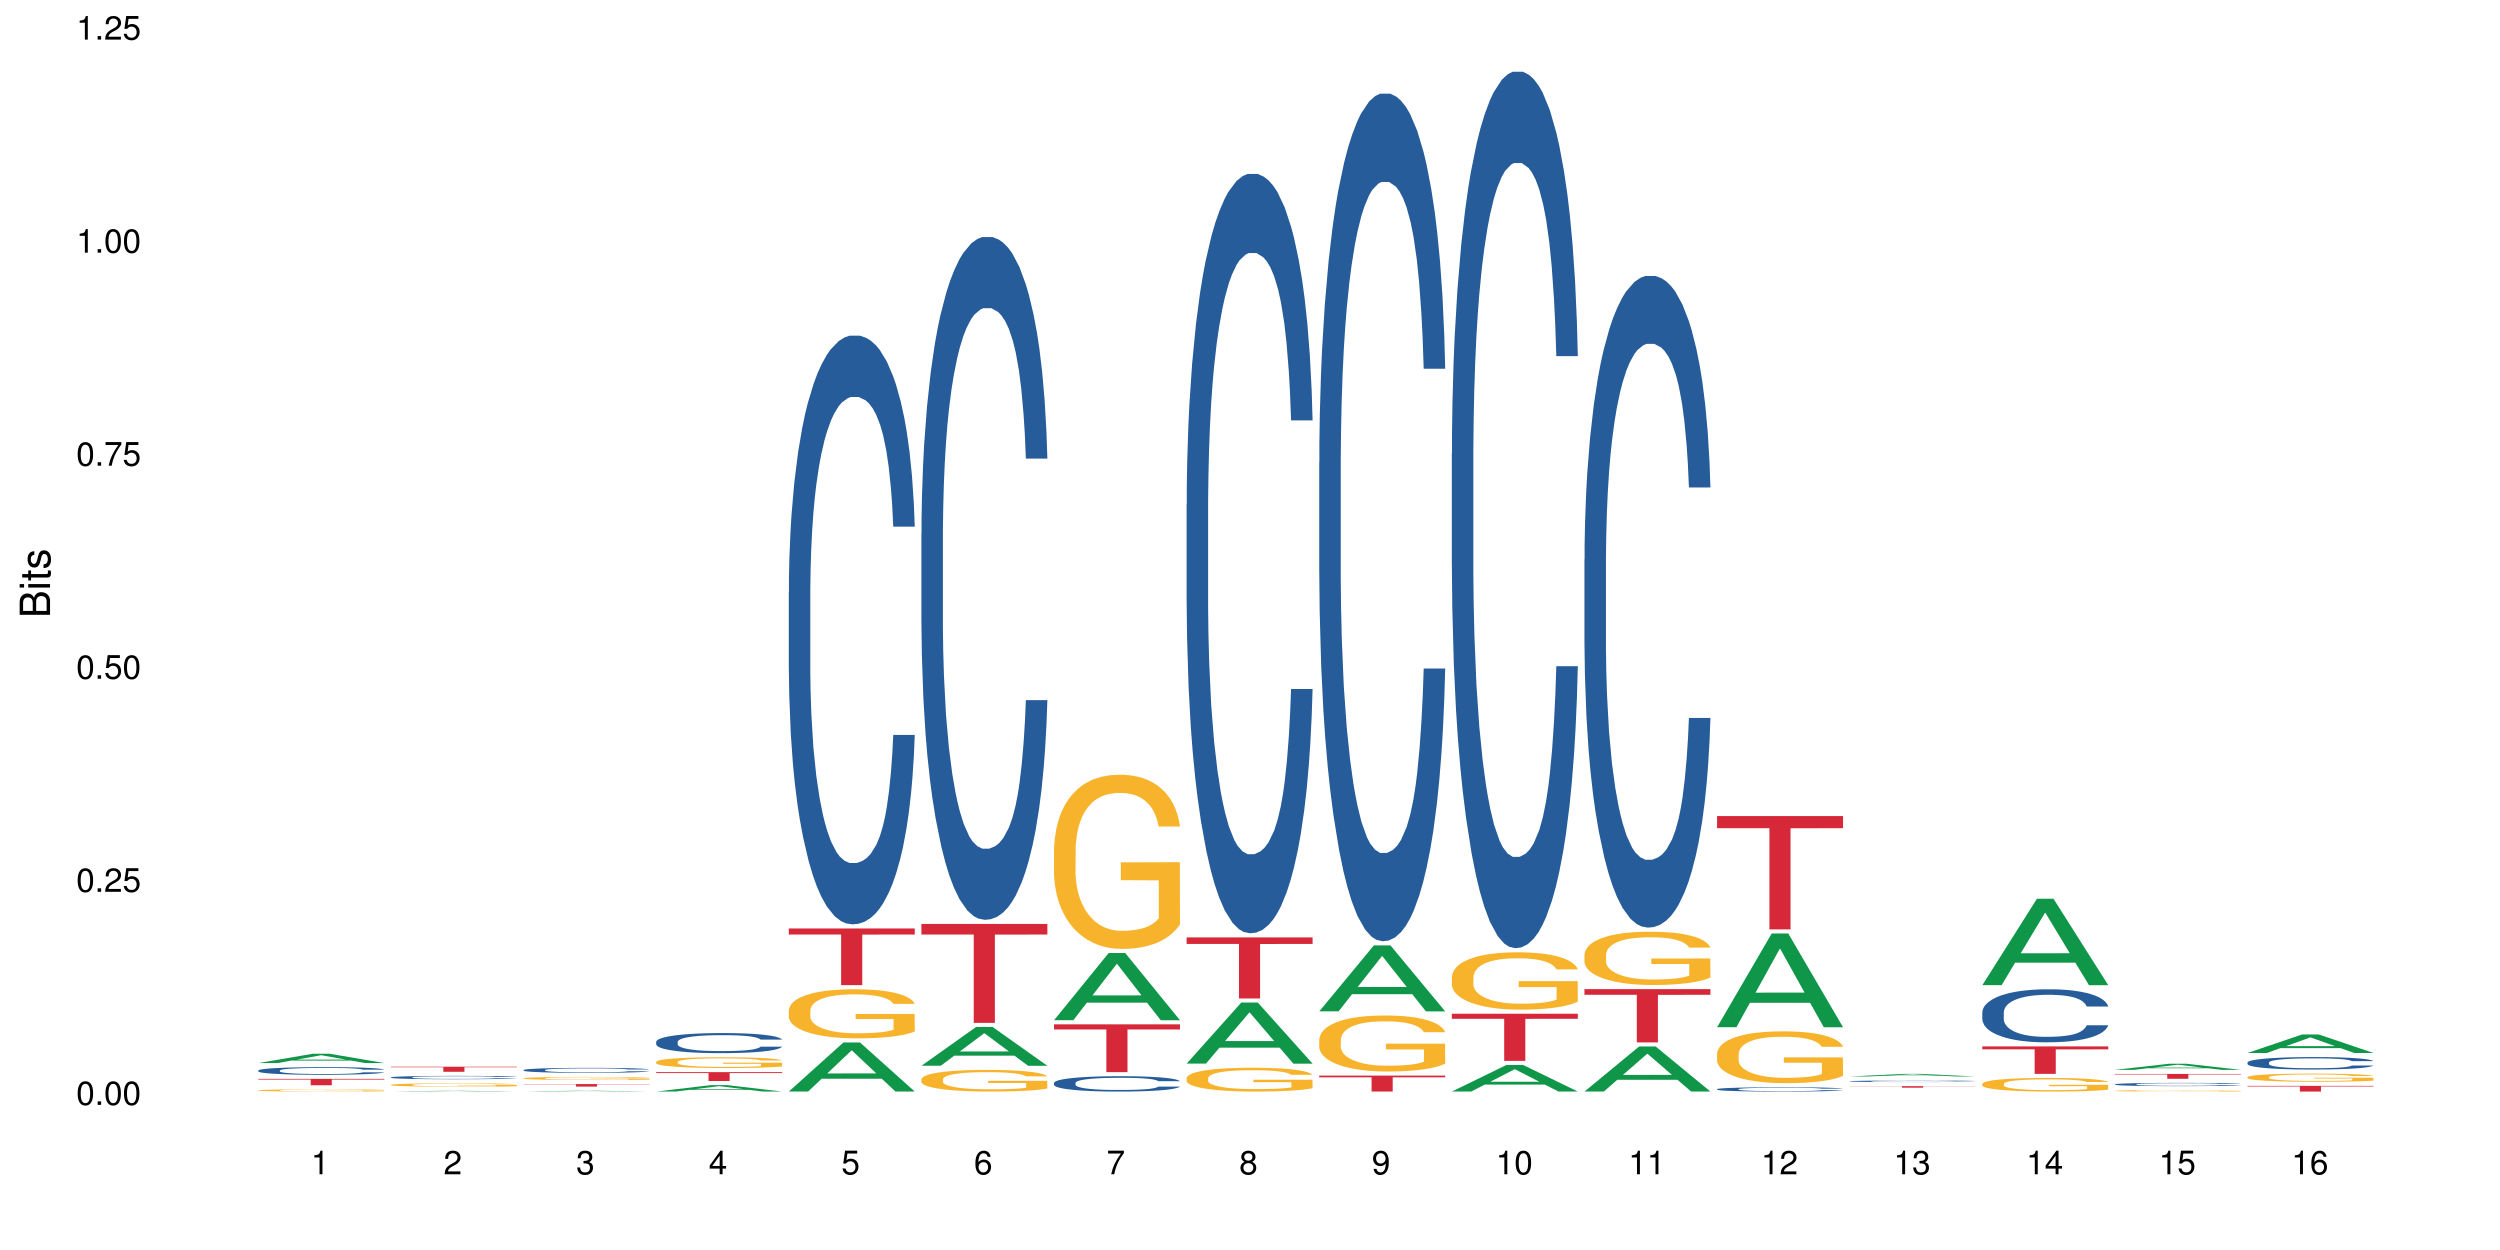 <?xml version="1.0" encoding="UTF-8"?>
<svg xmlns="http://www.w3.org/2000/svg" xmlns:xlink="http://www.w3.org/1999/xlink" width="720pt" height="360pt" viewBox="0 0 720 360" version="1.1">
<defs>
<g>
<symbol overflow="visible" id="glyph0-0">
<path style="stroke:none;" d=""/>
</symbol>
<symbol overflow="visible" id="glyph0-1">
<path style="stroke:none;" d="M 2.641 -6.797 C 2 -6.797 1.422 -6.531 1.078 -6.047 C 0.641 -5.453 0.406 -4.547 0.406 -3.297 C 0.406 -1 1.188 0.219 2.641 0.219 C 4.078 0.219 4.859 -1 4.859 -3.234 C 4.859 -4.562 4.656 -5.438 4.203 -6.047 C 3.844 -6.531 3.281 -6.797 2.641 -6.797 Z M 2.641 -6.047 C 3.547 -6.047 4 -5.125 4 -3.312 C 4 -1.375 3.562 -0.484 2.625 -0.484 C 1.734 -0.484 1.281 -1.422 1.281 -3.281 C 1.281 -5.141 1.734 -6.047 2.641 -6.047 Z M 2.641 -6.047 "/>
</symbol>
<symbol overflow="visible" id="glyph0-2">
<path style="stroke:none;" d="M 1.828 -1 L 0.828 -1 L 0.828 0 L 1.828 0 Z M 1.828 -1 "/>
</symbol>
<symbol overflow="visible" id="glyph0-3">
<path style="stroke:none;" d="M 4.859 -0.828 L 1.281 -0.828 C 1.359 -1.391 1.672 -1.75 2.5 -2.234 L 3.469 -2.75 C 4.406 -3.266 4.906 -3.969 4.906 -4.812 C 4.906 -5.375 4.672 -5.906 4.266 -6.266 C 3.859 -6.625 3.375 -6.797 2.719 -6.797 C 1.859 -6.797 1.219 -6.5 0.844 -5.922 C 0.609 -5.562 0.5 -5.125 0.484 -4.438 L 1.328 -4.438 C 1.359 -4.906 1.406 -5.188 1.531 -5.406 C 1.75 -5.812 2.188 -6.062 2.703 -6.062 C 3.469 -6.062 4.031 -5.516 4.031 -4.781 C 4.031 -4.25 3.719 -3.797 3.125 -3.438 L 2.234 -2.938 C 0.812 -2.141 0.406 -1.5 0.328 0 L 4.859 0 Z M 4.859 -0.828 "/>
</symbol>
<symbol overflow="visible" id="glyph0-4">
<path style="stroke:none;" d="M 4.562 -6.797 L 1.062 -6.797 L 0.547 -3.094 L 1.328 -3.094 C 1.719 -3.562 2.047 -3.734 2.578 -3.734 C 3.484 -3.734 4.062 -3.109 4.062 -2.094 C 4.062 -1.125 3.484 -0.531 2.578 -0.531 C 1.828 -0.531 1.375 -0.906 1.188 -1.672 L 0.328 -1.672 C 0.453 -1.109 0.547 -0.844 0.75 -0.594 C 1.125 -0.078 1.828 0.219 2.594 0.219 C 3.969 0.219 4.922 -0.781 4.922 -2.219 C 4.922 -3.562 4.031 -4.484 2.719 -4.484 C 2.25 -4.484 1.859 -4.359 1.469 -4.062 L 1.734 -5.969 L 4.562 -5.969 Z M 4.562 -6.797 "/>
</symbol>
<symbol overflow="visible" id="glyph0-5">
<path style="stroke:none;" d="M 4.984 -6.797 L 0.438 -6.797 L 0.438 -5.969 L 4.109 -5.969 C 2.5 -3.656 1.828 -2.234 1.328 0 L 2.219 0 C 2.594 -2.172 3.453 -4.047 4.984 -6.094 Z M 4.984 -6.797 "/>
</symbol>
<symbol overflow="visible" id="glyph0-6">
<path style="stroke:none;" d="M 2.484 -4.844 L 2.484 0 L 3.328 0 L 3.328 -6.797 L 2.766 -6.797 C 2.469 -5.75 2.281 -5.609 0.984 -5.453 L 0.984 -4.844 Z M 2.484 -4.844 "/>
</symbol>
<symbol overflow="visible" id="glyph0-7">
<path style="stroke:none;" d="M 2.125 -3.125 L 2.578 -3.125 C 3.516 -3.125 3.984 -2.703 3.984 -1.891 C 3.984 -1.031 3.469 -0.531 2.578 -0.531 C 1.656 -0.531 1.203 -0.984 1.156 -1.969 L 0.312 -1.969 C 0.344 -1.422 0.438 -1.078 0.609 -0.766 C 0.953 -0.109 1.625 0.219 2.547 0.219 C 3.953 0.219 4.859 -0.609 4.859 -1.906 C 4.859 -2.766 4.516 -3.25 3.703 -3.516 C 4.344 -3.766 4.656 -4.25 4.656 -4.938 C 4.656 -6.109 3.875 -6.797 2.578 -6.797 C 1.203 -6.797 0.484 -6.047 0.453 -4.609 L 1.297 -4.609 C 1.312 -5.016 1.344 -5.25 1.453 -5.453 C 1.641 -5.828 2.062 -6.062 2.594 -6.062 C 3.344 -6.062 3.797 -5.625 3.797 -4.906 C 3.797 -4.422 3.609 -4.141 3.25 -3.984 C 3.016 -3.891 2.719 -3.844 2.125 -3.844 Z M 2.125 -3.125 "/>
</symbol>
<symbol overflow="visible" id="glyph0-8">
<path style="stroke:none;" d="M 3.141 -1.625 L 3.141 0 L 3.984 0 L 3.984 -1.625 L 4.984 -1.625 L 4.984 -2.391 L 3.984 -2.391 L 3.984 -6.797 L 3.359 -6.797 L 0.266 -2.516 L 0.266 -1.625 Z M 3.141 -2.391 L 1 -2.391 L 3.141 -5.359 Z M 3.141 -2.391 "/>
</symbol>
<symbol overflow="visible" id="glyph0-9">
<path style="stroke:none;" d="M 4.781 -5.031 C 4.609 -6.141 3.891 -6.797 2.844 -6.797 C 2.094 -6.797 1.422 -6.438 1.031 -5.828 C 0.609 -5.172 0.406 -4.344 0.406 -3.094 C 0.406 -1.953 0.578 -1.234 0.984 -0.625 C 1.359 -0.078 1.953 0.219 2.703 0.219 C 3.984 0.219 4.922 -0.734 4.922 -2.078 C 4.922 -3.344 4.062 -4.234 2.844 -4.234 C 2.172 -4.234 1.641 -3.969 1.281 -3.469 C 1.281 -5.125 1.828 -6.047 2.797 -6.047 C 3.391 -6.047 3.797 -5.672 3.938 -5.031 Z M 2.734 -3.484 C 3.547 -3.484 4.062 -2.922 4.062 -2 C 4.062 -1.156 3.484 -0.531 2.703 -0.531 C 1.922 -0.531 1.328 -1.188 1.328 -2.047 C 1.328 -2.891 1.906 -3.484 2.734 -3.484 Z M 2.734 -3.484 "/>
</symbol>
<symbol overflow="visible" id="glyph0-10">
<path style="stroke:none;" d="M 3.75 -3.578 C 4.453 -4 4.688 -4.344 4.688 -4.984 C 4.688 -6.047 3.844 -6.797 2.641 -6.797 C 1.438 -6.797 0.594 -6.047 0.594 -4.984 C 0.594 -4.359 0.828 -4.016 1.516 -3.578 C 0.734 -3.203 0.359 -2.641 0.359 -1.891 C 0.359 -0.641 1.297 0.219 2.641 0.219 C 3.984 0.219 4.922 -0.641 4.922 -1.875 C 4.922 -2.641 4.531 -3.203 3.75 -3.578 Z M 2.641 -6.047 C 3.359 -6.047 3.812 -5.625 3.812 -4.969 C 3.812 -4.344 3.344 -3.922 2.641 -3.922 C 1.922 -3.922 1.453 -4.344 1.453 -4.984 C 1.453 -5.625 1.922 -6.047 2.641 -6.047 Z M 2.641 -3.203 C 3.484 -3.203 4.062 -2.672 4.062 -1.875 C 4.062 -1.062 3.484 -0.531 2.625 -0.531 C 1.797 -0.531 1.219 -1.078 1.219 -1.875 C 1.219 -2.672 1.797 -3.203 2.641 -3.203 Z M 2.641 -3.203 "/>
</symbol>
<symbol overflow="visible" id="glyph0-11">
<path style="stroke:none;" d="M 0.516 -1.547 C 0.672 -0.438 1.406 0.219 2.438 0.219 C 3.188 0.219 3.859 -0.141 4.266 -0.75 C 4.688 -1.406 4.891 -2.25 4.891 -3.484 C 4.891 -4.625 4.703 -5.359 4.312 -5.953 C 3.938 -6.5 3.344 -6.797 2.594 -6.797 C 1.297 -6.797 0.359 -5.844 0.359 -4.516 C 0.359 -3.25 1.234 -2.344 2.453 -2.344 C 3.094 -2.344 3.562 -2.578 4.016 -3.109 C 4 -1.453 3.469 -0.531 2.5 -0.531 C 1.906 -0.531 1.484 -0.906 1.359 -1.547 Z M 2.578 -6.062 C 3.375 -6.062 3.969 -5.406 3.969 -4.531 C 3.969 -3.688 3.375 -3.094 2.547 -3.094 C 1.734 -3.094 1.234 -3.672 1.234 -4.578 C 1.234 -5.438 1.797 -6.062 2.578 -6.062 Z M 2.578 -6.062 "/>
</symbol>
<symbol overflow="visible" id="glyph1-0">
<path style="stroke:none;" d=""/>
</symbol>
<symbol overflow="visible" id="glyph1-1">
<path style="stroke:none;" d="M 0 -0.953 L 0 -4.891 C 0 -5.719 -0.234 -6.344 -0.734 -6.797 C -1.188 -7.234 -1.812 -7.469 -2.5 -7.469 C -3.547 -7.469 -4.188 -7 -4.625 -5.875 C -4.984 -6.672 -5.641 -7.094 -6.531 -7.094 C -7.156 -7.094 -7.734 -6.859 -8.141 -6.391 C -8.562 -5.938 -8.75 -5.344 -8.75 -4.5 L -8.75 -0.953 Z M -4.984 -2.062 L -7.766 -2.062 L -7.766 -4.219 C -7.766 -4.844 -7.688 -5.203 -7.453 -5.5 C -7.219 -5.812 -6.859 -5.969 -6.375 -5.969 C -5.906 -5.969 -5.531 -5.812 -5.297 -5.5 C -5.062 -5.203 -4.984 -4.844 -4.984 -4.219 Z M -0.984 -2.062 L -4 -2.062 L -4 -4.781 C -4 -5.328 -3.859 -5.688 -3.578 -5.953 C -3.297 -6.219 -2.922 -6.359 -2.484 -6.359 C -2.062 -6.359 -1.688 -6.219 -1.406 -5.953 C -1.109 -5.688 -0.984 -5.328 -0.984 -4.781 Z M -0.984 -2.062 "/>
</symbol>
<symbol overflow="visible" id="glyph1-2">
<path style="stroke:none;" d="M -6.281 -1.797 L -6.281 -0.797 L 0 -0.797 L 0 -1.797 Z M -8.75 -1.797 L -8.75 -0.797 L -7.484 -0.797 L -7.484 -1.797 Z M -8.75 -1.797 "/>
</symbol>
<symbol overflow="visible" id="glyph1-3">
<path style="stroke:none;" d="M -6.281 -3.047 L -6.281 -2.016 L -8.016 -2.016 L -8.016 -1.016 L -6.281 -1.016 L -6.281 -0.172 L -5.469 -0.172 L -5.469 -1.016 L -0.719 -1.016 C -0.078 -1.016 0.281 -1.453 0.281 -2.234 C 0.281 -2.469 0.25 -2.719 0.188 -3.047 L -0.641 -3.047 C -0.609 -2.922 -0.594 -2.766 -0.594 -2.562 C -0.594 -2.141 -0.719 -2.016 -1.156 -2.016 L -5.469 -2.016 L -5.469 -3.047 Z M -6.281 -3.047 "/>
</symbol>
<symbol overflow="visible" id="glyph1-4">
<path style="stroke:none;" d="M -4.531 -5.25 C -5.766 -5.25 -6.469 -4.422 -6.469 -2.969 C -6.469 -1.516 -5.719 -0.562 -4.547 -0.562 C -3.562 -0.562 -3.094 -1.062 -2.734 -2.562 L -2.516 -3.484 C -2.344 -4.188 -2.094 -4.469 -1.625 -4.469 C -1.047 -4.469 -0.641 -3.875 -0.641 -3 C -0.641 -2.453 -0.797 -2 -1.062 -1.75 C -1.25 -1.594 -1.422 -1.531 -1.875 -1.469 L -1.875 -0.406 C -0.422 -0.453 0.281 -1.266 0.281 -2.922 C 0.281 -4.5 -0.5 -5.516 -1.719 -5.516 C -2.656 -5.516 -3.172 -4.984 -3.469 -3.734 L -3.703 -2.766 C -3.891 -1.953 -4.156 -1.609 -4.594 -1.609 C -5.172 -1.609 -5.547 -2.125 -5.547 -2.938 C -5.547 -3.75 -5.203 -4.172 -4.531 -4.203 Z M -4.531 -5.25 "/>
</symbol>
</g>
</defs>
<g id="surface53034">
<rect x="0" y="0" width="720" height="360" style="fill:rgb(100%,100%,100%);fill-opacity:1;stroke:none;"/>
<path style=" stroke:none;fill-rule:nonzero;fill:rgb(6.275%,58.824%,28.235%);fill-opacity:1;" d="M 74.402 306.156 L 74.441 306.152 L 90.141 303.473 L 94.906 303.473 L 110.684 306.16 L 105.141 306.16 L 101.188 305.457 L 83.859 305.457 L 79.984 306.156 L 74.402 306.156 L 85.527 305.168 L 99.598 305.164 L 92.582 303.914 L 92.504 303.91 L 92.426 303.918 L 85.488 305.164 L 85.527 305.168 Z M 74.402 306.156 "/>
<path style=" stroke:none;fill-rule:nonzero;fill:rgb(14.51%,36.078%,60%);fill-opacity:1;" d="M 74.402 308.297 L 74.445 308.293 L 74.445 308.246 L 74.578 308.168 L 74.891 308.074 L 75.199 308.008 L 75.996 307.887 L 77.102 307.773 L 78.25 307.684 L 79.094 307.633 L 79.844 307.594 L 81.57 307.52 L 82.676 307.48 L 83.871 307.445 L 85.332 307.41 L 86.395 307.391 L 88.781 307.359 L 90.551 307.344 L 91.922 307.34 L 94.887 307.34 L 96.66 307.348 L 97.941 307.355 L 99.355 307.371 L 100.551 307.391 L 102.633 307.434 L 104.488 307.492 L 105.332 307.523 L 106.656 307.586 L 107.676 307.648 L 108.383 307.699 L 109.18 307.773 L 109.887 307.863 L 110.418 307.965 L 110.684 308.055 L 104.488 308.055 L 104.18 307.973 L 103.828 307.91 L 103.164 307.828 L 102.5 307.77 L 101.57 307.711 L 100.73 307.672 L 99.578 307.633 L 98.562 307.609 L 97.5 307.594 L 96.48 307.582 L 94.535 307.566 L 92.277 307.566 L 91.438 307.57 L 89.711 307.59 L 88.781 307.602 L 87.453 307.629 L 86.527 307.656 L 85.418 307.695 L 84.668 307.73 L 83.738 307.785 L 83.074 307.828 L 82.32 307.895 L 81.879 307.945 L 81.48 308.004 L 81.129 308.07 L 80.863 308.141 L 80.684 308.215 L 80.598 308.285 L 80.598 308.598 L 80.684 308.672 L 80.906 308.754 L 81.48 308.879 L 82.32 308.984 L 83.297 309.07 L 84.227 309.129 L 84.754 309.156 L 85.465 309.191 L 86.57 309.23 L 88.164 309.27 L 89.094 309.285 L 90.508 309.305 L 91.969 309.312 L 93.914 309.312 L 95.641 309.305 L 96.789 309.293 L 97.984 309.277 L 99.621 309.242 L 100.641 309.211 L 101.523 309.172 L 102.188 309.133 L 102.633 309.102 L 103.297 309.039 L 103.828 308.973 L 104.223 308.898 L 104.488 308.832 L 110.684 308.832 L 110.418 308.914 L 110.02 308.992 L 109.621 309.051 L 109.004 309.121 L 108.297 309.184 L 107.277 309.254 L 106.438 309.301 L 105.332 309.348 L 104.312 309.387 L 103.207 309.422 L 101.57 309.461 L 100.508 309.48 L 99.355 309.5 L 97.984 309.516 L 96.262 309.531 L 94.402 309.539 L 92.676 309.539 L 90.816 309.535 L 89.445 309.527 L 87.633 309.512 L 85.375 309.473 L 83.738 309.438 L 82.453 309.398 L 81.348 309.355 L 80.109 309.305 L 78.516 309.215 L 77.543 309.145 L 76.879 309.09 L 76.129 309.012 L 75.598 308.941 L 74.977 308.828 L 74.535 308.684 L 74.402 308.574 Z M 74.402 308.297 "/>
<path style=" stroke:none;fill-rule:nonzero;fill:rgb(96.863%,70.196%,16.863%);fill-opacity:1;" d="M 74.402 314.008 L 74.445 314.008 L 74.445 313.996 L 74.625 313.973 L 75.066 313.938 L 75.641 313.906 L 76.262 313.883 L 76.66 313.871 L 77.324 313.855 L 77.898 313.84 L 79.359 313.816 L 81.215 313.789 L 82.234 313.781 L 83.383 313.77 L 85.02 313.758 L 85.773 313.754 L 88.074 313.746 L 90.684 313.742 L 93.562 313.738 L 94.887 313.738 L 96.703 313.742 L 99.18 313.75 L 100.598 313.754 L 101.703 313.758 L 102.852 313.766 L 104.27 313.777 L 105.598 313.793 L 106.656 313.805 L 107.719 313.824 L 108.605 313.844 L 109.355 313.863 L 110.02 313.887 L 110.418 313.906 L 110.684 313.926 L 104.535 313.926 L 104.18 313.906 L 103.781 313.891 L 103.117 313.871 L 101.789 313.848 L 100.551 313.832 L 99.488 313.824 L 98.164 313.816 L 96.879 313.809 L 95.418 313.805 L 92.188 313.805 L 90.066 313.809 L 88.828 313.812 L 87.941 313.82 L 86.703 313.828 L 85.949 313.836 L 85.508 313.84 L 84.18 313.855 L 83.297 313.871 L 82.809 313.883 L 82.191 313.902 L 81.746 313.918 L 81.262 313.941 L 80.996 313.957 L 80.641 313.996 L 80.598 314.102 L 80.73 314.121 L 80.996 314.145 L 81.348 314.168 L 81.879 314.188 L 82.41 314.203 L 83.34 314.227 L 84.137 314.242 L 84.754 314.254 L 85.949 314.27 L 86.438 314.273 L 87.586 314.285 L 88.781 314.293 L 90.242 314.297 L 91.348 314.301 L 93.117 314.305 L 95.375 314.305 L 98.031 314.301 L 99.711 314.297 L 100.863 314.293 L 101.613 314.289 L 102.543 314.281 L 103.207 314.277 L 103.828 314.27 L 104.578 314.262 L 104.578 314.121 L 93.648 314.121 L 93.648 314.059 L 110.641 314.055 L 110.684 314.281 L 109.754 314.297 L 108.605 314.312 L 107.5 314.324 L 106.348 314.332 L 104.711 314.344 L 103.383 314.352 L 101.348 314.359 L 99.488 314.363 L 97.543 314.367 L 95.816 314.371 L 91.969 314.371 L 90.02 314.367 L 88.473 314.363 L 87.059 314.355 L 85.641 314.348 L 83.871 314.336 L 82.719 314.328 L 81.527 314.312 L 80.332 314.301 L 79.27 314.285 L 78.562 314.273 L 77.852 314.258 L 77.102 314.242 L 76.395 314.223 L 75.863 314.203 L 75.375 314.184 L 75.023 314.164 L 74.668 314.137 L 74.492 314.117 L 74.402 314.098 Z M 74.402 314.008 "/>
<path style=" stroke:none;fill-rule:nonzero;fill:rgb(83.922%,15.686%,22.353%);fill-opacity:1;" d="M 74.402 310.719 L 110.684 310.719 L 110.684 310.918 L 95.562 310.918 L 95.562 312.559 L 89.48 312.559 L 89.48 310.922 L 89.391 310.918 L 74.402 310.918 Z M 74.402 310.719 "/>
<path style=" stroke:none;fill-rule:nonzero;fill:rgb(6.275%,58.824%,28.235%);fill-opacity:1;" d="M 112.594 314.371 L 112.633 314.371 L 128.332 314.148 L 133.102 314.148 L 148.875 314.371 L 143.332 314.371 L 139.379 314.312 L 122.051 314.312 L 118.176 314.371 L 112.594 314.371 L 123.719 314.289 L 137.789 314.289 L 130.773 314.184 L 130.617 314.184 L 123.68 314.289 L 123.719 314.289 Z M 112.594 314.371 "/>
<path style=" stroke:none;fill-rule:nonzero;fill:rgb(14.51%,36.078%,60%);fill-opacity:1;" d="M 112.594 310.277 L 112.637 310.273 L 112.637 310.254 L 112.77 310.219 L 113.082 310.176 L 113.391 310.148 L 114.188 310.098 L 115.293 310.047 L 116.445 310.008 L 117.285 309.984 L 118.035 309.965 L 119.762 309.934 L 120.867 309.918 L 122.062 309.902 L 123.523 309.887 L 124.586 309.879 L 126.973 309.863 L 128.746 309.859 L 130.117 309.855 L 133.082 309.855 L 134.852 309.859 L 136.133 309.863 L 137.551 309.871 L 138.742 309.879 L 140.824 309.898 L 142.684 309.922 L 143.523 309.938 L 144.852 309.965 L 145.867 309.992 L 146.574 310.012 L 147.371 310.047 L 148.078 310.086 L 148.609 310.133 L 148.875 310.168 L 142.684 310.168 L 142.371 310.133 L 142.02 310.105 L 141.355 310.07 L 140.691 310.043 L 139.762 310.02 L 138.922 310 L 137.77 309.984 L 136.754 309.973 L 135.691 309.965 L 134.672 309.961 L 132.727 309.957 L 129.629 309.957 L 127.902 309.965 L 126.973 309.973 L 125.648 309.984 L 124.719 309.996 L 123.613 310.012 L 122.859 310.027 L 121.93 310.051 L 121.266 310.07 L 120.516 310.102 L 120.07 310.121 L 119.672 310.148 L 119.32 310.176 L 119.055 310.207 L 118.879 310.238 L 118.789 310.27 L 118.789 310.41 L 118.879 310.441 L 119.098 310.477 L 119.672 310.531 L 120.516 310.578 L 121.488 310.613 L 122.418 310.641 L 122.949 310.652 L 123.656 310.668 L 124.762 310.688 L 126.355 310.703 L 127.285 310.711 L 128.699 310.719 L 130.16 310.723 L 132.105 310.723 L 133.832 310.719 L 134.984 310.715 L 136.176 310.707 L 137.816 310.691 L 138.832 310.676 L 139.719 310.66 L 140.383 310.645 L 140.824 310.629 L 141.488 310.602 L 142.02 310.57 L 142.418 310.539 L 142.684 310.512 L 148.875 310.512 L 148.609 310.547 L 148.211 310.582 L 147.816 310.605 L 147.195 310.637 L 146.488 310.664 L 145.469 310.695 L 144.629 310.715 L 143.523 310.738 L 142.504 310.754 L 141.398 310.77 L 139.762 310.789 L 138.699 310.797 L 137.551 310.805 L 136.176 310.812 L 134.453 310.816 L 132.594 310.82 L 129.008 310.82 L 127.637 310.816 L 125.824 310.809 L 123.566 310.793 L 121.93 310.777 L 120.648 310.758 L 119.539 310.742 L 118.301 310.719 L 116.711 310.68 L 115.734 310.648 L 115.07 310.625 L 114.32 310.59 L 113.789 310.559 L 113.168 310.508 L 112.727 310.445 L 112.594 310.398 Z M 112.594 310.277 "/>
<path style=" stroke:none;fill-rule:nonzero;fill:rgb(96.863%,70.196%,16.863%);fill-opacity:1;" d="M 112.594 312.414 L 112.637 312.414 L 112.637 312.398 L 112.816 312.355 L 113.258 312.301 L 113.832 312.258 L 114.453 312.223 L 114.852 312.203 L 115.516 312.176 L 116.09 312.156 L 117.551 312.117 L 119.406 312.082 L 120.426 312.066 L 121.574 312.051 L 123.215 312.031 L 123.965 312.027 L 126.266 312.012 L 128.875 312.004 L 131.754 312 L 133.082 312.004 L 134.895 312.004 L 137.371 312.016 L 138.789 312.023 L 139.895 312.031 L 141.043 312.043 L 142.461 312.062 L 143.789 312.082 L 144.852 312.105 L 145.91 312.133 L 146.797 312.16 L 147.551 312.191 L 148.211 312.227 L 148.609 312.258 L 148.875 312.289 L 142.727 312.289 L 142.371 312.258 L 141.973 312.234 L 141.309 312.203 L 140.648 312.184 L 139.984 312.168 L 138.742 312.145 L 137.684 312.129 L 136.355 312.117 L 135.07 312.109 L 133.609 312.105 L 132.727 312.102 L 130.383 312.102 L 128.258 312.109 L 127.02 312.117 L 126.133 312.121 L 124.895 312.137 L 124.141 312.148 L 123.699 312.152 L 122.371 312.18 L 121.488 312.207 L 121 312.223 L 120.383 312.25 L 119.938 312.273 L 119.453 312.309 L 119.188 312.336 L 118.832 312.395 L 118.789 312.555 L 118.922 312.586 L 119.188 312.625 L 119.539 312.656 L 120.07 312.688 L 120.602 312.715 L 121.531 312.75 L 122.328 312.773 L 122.949 312.785 L 124.141 312.809 L 124.629 312.82 L 125.781 312.836 L 126.973 312.848 L 128.434 312.855 L 129.539 312.863 L 131.309 312.867 L 133.566 312.867 L 136.223 312.863 L 137.902 312.855 L 139.055 312.848 L 139.805 312.84 L 140.734 312.832 L 141.398 312.824 L 142.02 312.812 L 142.77 312.797 L 142.77 312.586 L 131.84 312.586 L 131.84 312.488 L 148.832 312.488 L 148.875 312.832 L 147.949 312.855 L 146.797 312.879 L 145.691 312.895 L 144.539 312.91 L 142.902 312.93 L 141.574 312.938 L 139.539 312.949 L 137.684 312.957 L 135.734 312.965 L 134.008 312.965 L 131.973 312.969 L 130.16 312.965 L 128.215 312.961 L 126.664 312.953 L 125.25 312.945 L 123.832 312.934 L 122.062 312.914 L 120.914 312.898 L 119.719 312.883 L 118.523 312.859 L 117.461 312.836 L 116.047 312.797 L 115.293 312.77 L 114.586 312.738 L 114.055 312.711 L 113.566 312.68 L 113.215 312.652 L 112.859 312.613 L 112.684 312.582 L 112.594 312.555 Z M 112.594 312.414 "/>
<path style=" stroke:none;fill-rule:nonzero;fill:rgb(83.922%,15.686%,22.353%);fill-opacity:1;" d="M 112.594 307.215 L 148.875 307.215 L 148.875 307.371 L 133.754 307.371 L 133.754 308.676 L 127.672 308.676 L 127.672 307.375 L 127.582 307.371 L 112.594 307.371 Z M 112.594 307.215 "/>
<path style=" stroke:none;fill-rule:nonzero;fill:rgb(6.275%,58.824%,28.235%);fill-opacity:1;" d="M 150.785 314.371 L 150.824 314.371 L 166.523 314.125 L 171.293 314.125 L 187.07 314.371 L 181.523 314.371 L 177.57 314.305 L 160.246 314.305 L 156.367 314.371 L 150.785 314.371 L 161.91 314.281 L 175.98 314.277 L 168.965 314.164 L 168.812 314.164 L 161.871 314.277 L 161.91 314.281 Z M 150.785 314.371 "/>
<path style=" stroke:none;fill-rule:nonzero;fill:rgb(14.51%,36.078%,60%);fill-opacity:1;" d="M 150.785 308.168 L 150.832 308.168 L 150.832 308.137 L 150.965 308.086 L 151.273 308.023 L 151.582 307.98 L 152.379 307.902 L 153.484 307.828 L 154.637 307.77 L 155.477 307.734 L 156.227 307.707 L 157.953 307.66 L 159.059 307.637 L 160.254 307.613 L 161.715 307.59 L 162.777 307.578 L 165.168 307.559 L 166.938 307.547 L 168.309 307.543 L 171.273 307.543 L 173.043 307.547 L 174.324 307.555 L 175.742 307.566 L 176.938 307.578 L 179.016 307.605 L 180.875 307.645 L 181.715 307.664 L 183.043 307.703 L 184.059 307.746 L 184.77 307.777 L 185.562 307.828 L 186.273 307.887 L 186.805 307.953 L 187.07 308.008 L 180.875 308.008 L 180.562 307.957 L 180.211 307.918 L 179.547 307.863 L 178.883 307.824 L 177.953 307.785 L 177.113 307.762 L 175.961 307.738 L 174.945 307.723 L 173.883 307.707 L 172.863 307.699 L 170.918 307.691 L 168.66 307.691 L 167.82 307.695 L 166.094 307.707 L 165.168 307.715 L 163.84 307.734 L 162.91 307.75 L 161.805 307.777 L 161.051 307.801 L 160.121 307.832 L 159.457 307.863 L 158.707 307.906 L 158.266 307.941 L 157.867 307.977 L 157.512 308.02 L 157.246 308.066 L 157.07 308.113 L 156.98 308.16 L 156.98 308.367 L 157.07 308.414 L 157.289 308.469 L 157.867 308.547 L 158.707 308.617 L 159.68 308.672 L 160.609 308.711 L 161.141 308.73 L 161.848 308.75 L 162.953 308.777 L 164.547 308.805 L 165.477 308.816 L 166.891 308.824 L 168.352 308.832 L 170.301 308.832 L 172.023 308.824 L 173.176 308.82 L 174.371 308.809 L 176.008 308.785 L 177.023 308.766 L 177.91 308.738 L 178.574 308.715 L 179.016 308.695 L 179.68 308.652 L 180.211 308.609 L 180.609 308.562 L 180.875 308.52 L 187.07 308.52 L 186.805 308.57 L 186.406 308.621 L 186.008 308.66 L 185.387 308.707 L 184.68 308.746 L 183.66 308.793 L 182.82 308.824 L 181.715 308.855 L 180.695 308.879 L 179.59 308.902 L 177.953 308.93 L 176.891 308.941 L 175.742 308.953 L 174.371 308.965 L 172.645 308.973 L 170.785 308.98 L 169.059 308.98 L 167.203 308.977 L 165.828 308.973 L 164.016 308.961 L 161.758 308.938 L 160.121 308.91 L 158.84 308.887 L 157.734 308.859 L 156.492 308.824 L 154.902 308.766 L 153.926 308.723 L 153.266 308.688 L 152.512 308.633 L 151.98 308.59 L 151.359 308.516 L 150.918 308.422 L 150.785 308.352 Z M 150.785 308.168 "/>
<path style=" stroke:none;fill-rule:nonzero;fill:rgb(96.863%,70.196%,16.863%);fill-opacity:1;" d="M 150.785 310.539 L 150.832 310.535 L 150.832 310.52 L 151.008 310.484 L 151.449 310.434 L 152.023 310.395 L 152.645 310.359 L 153.043 310.344 L 153.707 310.32 L 154.281 310.301 L 155.742 310.266 L 157.602 310.23 L 158.617 310.219 L 159.77 310.203 L 161.406 310.188 L 162.156 310.184 L 164.457 310.172 L 167.07 310.16 L 171.273 310.16 L 173.086 310.164 L 175.562 310.172 L 176.98 310.18 L 178.086 310.188 L 179.238 310.199 L 180.652 310.215 L 181.98 310.234 L 183.043 310.254 L 184.105 310.277 L 184.988 310.305 L 185.742 310.332 L 186.406 310.367 L 186.805 310.395 L 187.07 310.422 L 180.918 310.422 L 180.562 310.395 L 180.164 310.371 L 179.504 310.344 L 178.176 310.312 L 176.938 310.289 L 175.875 310.277 L 174.547 310.266 L 173.262 310.258 L 171.805 310.254 L 168.574 310.254 L 166.449 310.258 L 165.211 310.266 L 164.324 310.27 L 163.086 310.281 L 162.336 310.293 L 161.891 310.301 L 160.566 310.324 L 159.68 310.348 L 159.191 310.363 L 158.574 310.387 L 158.133 310.406 L 157.645 310.441 L 157.379 310.465 L 157.023 310.52 L 156.98 310.664 L 157.113 310.695 L 157.379 310.727 L 157.734 310.758 L 158.266 310.785 L 158.793 310.809 L 159.723 310.84 L 160.52 310.863 L 161.141 310.875 L 162.336 310.898 L 162.82 310.906 L 163.973 310.918 L 165.168 310.93 L 166.625 310.941 L 167.734 310.945 L 169.504 310.949 L 171.758 310.949 L 174.414 310.945 L 176.094 310.938 L 177.246 310.934 L 177.996 310.926 L 178.926 310.918 L 179.59 310.91 L 180.211 310.898 L 180.961 310.887 L 180.961 310.695 L 170.035 310.691 L 170.035 310.602 L 187.023 310.602 L 187.07 310.918 L 186.141 310.938 L 184.988 310.961 L 183.883 310.977 L 182.73 310.988 L 181.094 311.004 L 179.77 311.016 L 177.73 311.027 L 175.875 311.031 L 173.926 311.039 L 172.203 311.039 L 170.168 311.043 L 168.352 311.039 L 166.406 311.035 L 164.855 311.027 L 163.441 311.02 L 162.023 311.008 L 160.254 310.992 L 159.105 310.98 L 156.715 310.941 L 155.652 310.922 L 154.238 310.883 L 153.484 310.859 L 152.777 310.832 L 152.246 310.809 L 151.758 310.781 L 151.406 310.754 L 151.051 310.715 L 150.875 310.688 L 150.785 310.664 Z M 150.785 310.539 "/>
<path style=" stroke:none;fill-rule:nonzero;fill:rgb(83.922%,15.686%,22.353%);fill-opacity:1;" d="M 150.785 312.219 L 187.07 312.219 L 187.07 312.297 L 171.945 312.297 L 171.945 312.945 L 165.863 312.945 L 165.863 312.301 L 165.773 312.297 L 150.785 312.297 Z M 150.785 312.219 "/>
<path style=" stroke:none;fill-rule:nonzero;fill:rgb(6.275%,58.824%,28.235%);fill-opacity:1;" d="M 188.977 314.367 L 189.016 314.367 L 204.715 312.516 L 209.484 312.516 L 225.262 314.371 L 219.719 314.371 L 215.762 313.887 L 198.438 313.887 L 194.559 314.367 L 188.977 314.367 L 200.102 313.688 L 214.176 313.684 L 207.156 312.82 L 207.082 312.816 L 207.004 312.824 L 200.062 313.684 L 200.102 313.688 Z M 188.977 314.367 "/>
<path style=" stroke:none;fill-rule:nonzero;fill:rgb(14.51%,36.078%,60%);fill-opacity:1;" d="M 188.977 300.043 L 189.023 300.039 L 189.023 299.91 L 189.156 299.711 L 189.465 299.457 L 189.773 299.281 L 190.57 298.973 L 191.676 298.668 L 192.828 298.438 L 193.668 298.301 L 194.422 298.195 L 196.145 298 L 197.254 297.898 L 198.445 297.809 L 199.906 297.719 L 200.969 297.668 L 203.359 297.582 L 205.129 297.543 L 206.5 297.527 L 209.465 297.527 L 211.234 297.551 L 212.516 297.578 L 213.934 297.617 L 215.129 297.668 L 217.207 297.781 L 219.066 297.93 L 219.906 298.016 L 221.234 298.18 L 222.25 298.336 L 222.961 298.473 L 223.758 298.668 L 224.465 298.906 L 224.996 299.176 L 225.262 299.402 L 219.066 299.402 L 218.758 299.191 L 218.402 299.027 L 217.738 298.812 L 217.074 298.66 L 216.145 298.508 L 215.305 298.406 L 214.156 298.305 L 213.137 298.242 L 212.074 298.195 L 211.059 298.164 L 209.109 298.133 L 206.855 298.133 L 206.012 298.141 L 204.289 298.184 L 203.359 298.223 L 202.031 298.293 L 201.102 298.363 L 199.996 298.469 L 199.242 298.559 L 198.312 298.695 L 197.652 298.816 L 196.898 298.992 L 196.457 299.125 L 196.059 299.273 L 195.703 299.445 L 195.438 299.633 L 195.262 299.828 L 195.172 300.016 L 195.172 300.836 L 195.262 301.027 L 195.48 301.246 L 196.059 301.57 L 196.898 301.852 L 197.871 302.07 L 198.801 302.23 L 199.332 302.305 L 200.039 302.391 L 201.145 302.496 L 202.738 302.602 L 203.668 302.641 L 205.082 302.684 L 206.543 302.707 L 208.492 302.707 L 210.215 302.684 L 211.367 302.66 L 212.562 302.617 L 214.199 302.527 L 215.215 302.441 L 216.102 302.34 L 216.766 302.242 L 217.207 302.156 L 217.871 301.992 L 218.402 301.812 L 218.801 301.629 L 219.066 301.449 L 225.262 301.449 L 224.996 301.66 L 224.598 301.867 L 224.199 302.02 L 223.578 302.203 L 222.871 302.367 L 221.852 302.551 L 221.012 302.676 L 219.906 302.805 L 218.891 302.906 L 217.781 302.996 L 216.145 303.102 L 215.082 303.156 L 213.934 303.203 L 212.562 303.246 L 210.836 303.281 L 208.977 303.305 L 207.254 303.309 L 205.395 303.297 L 204.023 303.277 L 202.207 303.23 L 199.953 303.133 L 198.312 303.035 L 197.031 302.934 L 195.926 302.828 L 194.688 302.684 L 193.094 302.453 L 192.121 302.273 L 191.457 302.125 L 190.703 301.918 L 190.172 301.734 L 189.555 301.438 L 189.109 301.062 L 188.977 300.773 Z M 188.977 300.043 "/>
<path style=" stroke:none;fill-rule:nonzero;fill:rgb(96.863%,70.196%,16.863%);fill-opacity:1;" d="M 188.977 305.816 L 189.023 305.812 L 189.023 305.758 L 189.199 305.629 L 189.641 305.453 L 190.219 305.309 L 190.836 305.195 L 191.234 305.137 L 191.898 305.051 L 192.473 304.988 L 193.934 304.863 L 195.793 304.742 L 196.809 304.691 L 197.961 304.645 L 199.598 304.59 L 200.348 304.57 L 202.648 304.523 L 205.262 304.496 L 208.137 304.488 L 209.465 304.492 L 211.277 304.5 L 213.758 304.531 L 215.172 304.562 L 216.277 304.59 L 217.43 304.625 L 218.844 304.684 L 220.172 304.75 L 221.234 304.82 L 222.297 304.902 L 223.18 304.996 L 223.934 305.094 L 224.598 305.215 L 224.996 305.312 L 225.262 305.41 L 219.109 305.41 L 218.758 305.312 L 218.359 305.234 L 217.695 305.141 L 217.031 305.074 L 216.367 305.02 L 215.129 304.945 L 214.066 304.902 L 212.738 304.863 L 211.457 304.836 L 209.996 304.82 L 209.109 304.812 L 206.766 304.812 L 204.641 304.832 L 203.402 304.855 L 202.516 304.879 L 201.277 304.922 L 200.527 304.957 L 200.086 304.977 L 198.758 305.066 L 197.871 305.145 L 197.387 305.199 L 196.766 305.285 L 196.324 305.359 L 195.836 305.473 L 195.57 305.559 L 195.219 305.75 L 195.172 306.262 L 195.305 306.367 L 195.57 306.484 L 195.926 306.586 L 196.457 306.695 L 196.988 306.777 L 197.914 306.887 L 198.711 306.961 L 199.332 307.008 L 200.527 307.086 L 201.012 307.113 L 202.164 307.164 L 203.359 307.203 L 204.82 307.234 L 205.926 307.254 L 207.695 307.266 L 209.949 307.266 L 212.605 307.25 L 214.289 307.227 L 215.438 307.203 L 216.191 307.184 L 217.117 307.152 L 217.781 307.125 L 218.402 307.094 L 219.156 307.047 L 219.156 306.367 L 208.227 306.367 L 208.227 306.051 L 225.215 306.047 L 225.262 307.152 L 224.332 307.23 L 223.18 307.305 L 222.074 307.359 L 220.926 307.41 L 219.289 307.461 L 217.961 307.496 L 215.926 307.535 L 214.066 307.562 L 212.117 307.578 L 210.395 307.586 L 208.359 307.59 L 206.543 307.586 L 204.598 307.566 L 203.047 307.547 L 201.633 307.516 L 200.215 307.48 L 198.445 307.422 L 197.297 307.371 L 196.102 307.312 L 194.906 307.242 L 193.844 307.164 L 193.137 307.105 L 192.43 307.039 L 191.676 306.953 L 190.969 306.855 L 190.438 306.77 L 189.953 306.668 L 189.598 306.574 L 189.242 306.449 L 189.066 306.348 L 188.977 306.258 Z M 188.977 305.816 "/>
<path style=" stroke:none;fill-rule:nonzero;fill:rgb(83.922%,15.686%,22.353%);fill-opacity:1;" d="M 188.977 308.77 L 225.262 308.77 L 225.262 309.043 L 210.141 309.047 L 210.141 311.336 L 204.055 311.336 L 204.055 309.051 L 203.969 309.043 L 188.977 309.043 Z M 188.977 308.77 "/>
<path style=" stroke:none;fill-rule:nonzero;fill:rgb(6.275%,58.824%,28.235%);fill-opacity:1;" d="M 227.172 314.355 L 227.207 314.344 L 242.906 300.23 L 247.676 300.23 L 263.453 314.371 L 257.91 314.371 L 253.957 310.68 L 236.629 310.68 L 232.75 314.355 L 227.172 314.355 L 238.297 309.152 L 252.367 309.141 L 245.352 302.539 L 245.273 302.527 L 245.195 302.566 L 238.258 309.141 L 238.297 309.152 Z M 227.172 314.355 "/>
<path style=" stroke:none;fill-rule:nonzero;fill:rgb(14.51%,36.078%,60%);fill-opacity:1;" d="M 227.172 170.441 L 227.215 170.285 L 227.215 166.566 L 227.348 160.676 L 227.656 153.238 L 227.965 148.125 L 228.762 138.98 L 229.867 130.148 L 231.02 123.328 L 231.859 119.297 L 232.613 116.199 L 234.34 110.465 L 235.445 107.52 L 236.641 104.887 L 238.098 102.25 L 239.16 100.703 L 241.551 98.223 L 243.32 97.137 L 244.691 96.672 L 247.656 96.672 L 249.426 97.293 L 250.711 98.066 L 252.125 99.305 L 253.32 100.703 L 255.398 104.109 L 257.258 108.449 L 258.098 110.93 L 259.426 115.734 L 260.445 120.383 L 261.152 124.414 L 261.949 130.148 L 262.656 137.121 L 263.188 145.023 L 263.453 151.688 L 257.258 151.688 L 256.949 145.488 L 256.594 140.688 L 255.93 134.332 L 255.266 129.836 L 254.336 125.344 L 253.496 122.398 L 252.348 119.453 L 251.328 117.594 L 250.266 116.199 L 249.25 115.27 L 247.301 114.34 L 245.047 114.34 L 244.203 114.648 L 242.48 115.891 L 241.551 116.973 L 240.223 119.145 L 239.293 121.16 L 238.188 124.258 L 237.434 126.891 L 236.508 130.922 L 235.844 134.488 L 235.09 139.602 L 234.648 143.477 L 234.25 147.816 L 233.895 152.93 L 233.629 158.352 L 233.453 164.086 L 233.363 169.668 L 233.363 193.688 L 233.453 199.266 L 233.676 205.777 L 234.25 215.23 L 235.09 223.445 L 236.062 229.953 L 236.992 234.602 L 237.523 236.773 L 238.23 239.25 L 239.34 242.352 L 240.93 245.449 L 241.859 246.691 L 243.277 247.93 L 244.734 248.551 L 246.684 248.551 L 248.41 247.93 L 249.559 247.156 L 250.754 245.914 L 252.391 243.281 L 253.41 240.801 L 254.293 237.855 L 254.957 234.91 L 255.398 232.434 L 256.062 227.629 L 256.594 222.359 L 256.992 216.934 L 257.258 211.664 L 263.453 211.664 L 263.188 217.863 L 262.789 223.91 L 262.391 228.402 L 261.77 233.828 L 261.062 238.633 L 260.047 244.055 L 259.203 247.621 L 258.098 251.496 L 257.082 254.438 L 255.977 257.074 L 254.336 260.172 L 253.277 261.723 L 252.125 263.117 L 250.754 264.359 L 249.027 265.441 L 247.168 266.062 L 245.445 266.219 L 243.586 265.906 L 242.215 265.289 L 240.398 263.895 L 238.145 261.102 L 236.508 258.16 L 235.223 255.215 L 234.117 252.113 L 232.879 247.93 L 231.285 241.109 L 230.312 235.844 L 229.648 231.504 L 228.895 225.457 L 228.363 220.035 L 227.746 211.355 L 227.305 200.352 L 227.172 191.828 Z M 227.172 170.441 "/>
<path style=" stroke:none;fill-rule:nonzero;fill:rgb(96.863%,70.196%,16.863%);fill-opacity:1;" d="M 227.172 290.965 L 227.215 290.953 L 227.215 290.691 L 227.391 290.113 L 227.832 289.312 L 228.41 288.652 L 229.027 288.137 L 229.426 287.863 L 230.09 287.477 L 230.664 287.191 L 232.125 286.613 L 233.984 286.07 L 235 285.836 L 236.152 285.617 L 237.789 285.371 L 238.543 285.281 L 240.844 285.074 L 243.453 284.945 L 246.328 284.906 L 247.656 284.922 L 249.469 284.973 L 251.949 285.113 L 253.363 285.242 L 254.469 285.371 L 255.621 285.539 L 257.035 285.797 L 258.363 286.109 L 259.426 286.418 L 260.488 286.805 L 261.371 287.219 L 262.125 287.672 L 262.789 288.215 L 263.188 288.664 L 263.453 289.117 L 257.301 289.117 L 256.949 288.664 L 256.551 288.316 L 255.887 287.891 L 255.223 287.582 L 254.559 287.336 L 253.32 287 L 252.258 286.793 L 250.93 286.613 L 249.648 286.496 L 248.188 286.418 L 247.301 286.391 L 244.957 286.391 L 242.832 286.484 L 241.594 286.586 L 240.711 286.691 L 239.469 286.883 L 238.719 287.039 L 238.277 287.141 L 236.949 287.543 L 236.062 287.902 L 235.578 288.148 L 234.957 288.535 L 234.516 288.887 L 234.027 289.402 L 233.762 289.789 L 233.41 290.668 L 233.363 292.992 L 233.496 293.484 L 233.762 294.012 L 234.117 294.477 L 234.648 294.969 L 235.18 295.344 L 236.109 295.848 L 236.906 296.184 L 237.523 296.402 L 238.719 296.75 L 239.207 296.867 L 240.355 297.098 L 241.551 297.281 L 243.012 297.434 L 244.117 297.512 L 245.887 297.578 L 248.145 297.578 L 250.797 297.5 L 252.48 297.395 L 253.629 297.293 L 254.383 297.203 L 255.312 297.059 L 255.977 296.93 L 256.594 296.789 L 257.348 296.57 L 257.348 293.484 L 246.418 293.469 L 246.418 292.023 L 263.406 292.012 L 263.453 297.059 L 262.523 297.41 L 261.371 297.746 L 260.266 298.004 L 259.117 298.223 L 257.48 298.469 L 256.152 298.621 L 254.117 298.805 L 252.258 298.922 L 250.312 298.996 L 248.586 299.035 L 246.551 299.051 L 244.734 299.023 L 242.789 298.945 L 241.242 298.844 L 239.824 298.715 L 238.41 298.547 L 236.641 298.273 L 235.488 298.055 L 234.293 297.785 L 233.098 297.461 L 232.039 297.113 L 231.328 296.84 L 230.621 296.531 L 229.867 296.145 L 229.16 295.703 L 228.629 295.305 L 228.145 294.852 L 227.789 294.426 L 227.434 293.844 L 227.258 293.379 L 227.172 292.98 Z M 227.172 290.965 "/>
<path style=" stroke:none;fill-rule:nonzero;fill:rgb(83.922%,15.686%,22.353%);fill-opacity:1;" d="M 227.172 267.398 L 263.453 267.398 L 263.453 269.145 L 248.332 269.16 L 248.332 283.727 L 242.246 283.727 L 242.246 269.176 L 242.16 269.145 L 227.172 269.145 Z M 227.172 267.398 "/>
<path style=" stroke:none;fill-rule:nonzero;fill:rgb(6.275%,58.824%,28.235%);fill-opacity:1;" d="M 265.363 306.941 L 265.402 306.93 L 281.102 295.766 L 285.867 295.766 L 301.645 306.953 L 296.102 306.953 L 292.148 304.031 L 274.82 304.031 L 270.945 306.941 L 265.363 306.941 L 276.488 302.824 L 290.559 302.812 L 283.543 297.594 L 283.465 297.586 L 283.387 297.617 L 276.449 302.812 L 276.488 302.824 Z M 265.363 306.941 "/>
<path style=" stroke:none;fill-rule:nonzero;fill:rgb(14.51%,36.078%,60%);fill-opacity:1;" d="M 265.363 153.828 L 265.406 153.648 L 265.406 149.332 L 265.539 142.504 L 265.848 133.875 L 266.16 127.941 L 266.953 117.336 L 268.062 107.09 L 269.211 99.184 L 270.051 94.508 L 270.805 90.914 L 272.531 84.262 L 273.637 80.848 L 274.832 77.793 L 276.289 74.734 L 277.352 72.938 L 279.742 70.062 L 281.512 68.805 L 282.883 68.266 L 285.848 68.266 L 287.617 68.984 L 288.902 69.883 L 290.316 71.32 L 291.512 72.938 L 293.59 76.895 L 295.449 81.926 L 296.289 84.801 L 297.617 90.375 L 298.637 95.766 L 299.344 100.441 L 300.141 107.09 L 300.848 115.18 L 301.379 124.348 L 301.645 132.078 L 295.449 132.078 L 295.141 124.887 L 294.785 119.316 L 294.121 111.945 L 293.457 106.73 L 292.531 101.52 L 291.688 98.105 L 290.539 94.688 L 289.52 92.531 L 288.457 90.914 L 287.441 89.836 L 285.496 88.758 L 283.238 88.758 L 282.398 89.117 L 280.672 90.555 L 279.742 91.812 L 278.414 94.328 L 277.484 96.664 L 276.379 100.262 L 275.629 103.316 L 274.699 107.988 L 274.035 112.125 L 273.281 118.055 L 272.84 122.551 L 272.441 127.582 L 272.086 133.516 L 271.82 139.805 L 271.645 146.457 L 271.555 152.93 L 271.555 180.789 L 271.645 187.262 L 271.867 194.809 L 272.441 205.773 L 273.281 215.301 L 274.254 222.852 L 275.184 228.246 L 275.715 230.762 L 276.422 233.637 L 277.531 237.23 L 279.121 240.828 L 280.051 242.266 L 281.469 243.703 L 282.93 244.422 L 284.875 244.422 L 286.602 243.703 L 287.75 242.805 L 288.945 241.367 L 290.582 238.309 L 291.602 235.434 L 292.484 232.02 L 293.148 228.605 L 293.59 225.727 L 294.254 220.156 L 294.785 214.043 L 295.184 207.754 L 295.449 201.641 L 301.645 201.641 L 301.379 208.832 L 300.98 215.84 L 300.582 221.055 L 299.965 227.344 L 299.254 232.918 L 298.238 239.211 L 297.398 243.344 L 296.289 247.836 L 295.273 251.254 L 294.168 254.309 L 292.531 257.902 L 291.469 259.699 L 290.316 261.32 L 288.945 262.758 L 287.219 264.016 L 285.363 264.734 L 283.637 264.914 L 281.777 264.555 L 280.406 263.836 L 278.594 262.219 L 276.336 258.98 L 274.699 255.566 L 273.414 252.152 L 272.309 248.555 L 271.07 243.703 L 269.477 235.793 L 268.504 229.684 L 267.84 224.648 L 267.086 217.641 L 266.559 211.348 L 265.938 201.281 L 265.496 188.52 L 265.363 178.633 Z M 265.363 153.828 "/>
<path style=" stroke:none;fill-rule:nonzero;fill:rgb(96.863%,70.196%,16.863%);fill-opacity:1;" d="M 265.363 310.805 L 265.406 310.797 L 265.406 310.684 L 265.582 310.43 L 266.027 310.074 L 266.602 309.785 L 267.219 309.555 L 267.617 309.438 L 268.281 309.266 L 268.859 309.141 L 270.316 308.883 L 272.176 308.645 L 273.195 308.543 L 274.344 308.445 L 275.98 308.336 L 276.734 308.297 L 279.035 308.207 L 281.645 308.148 L 284.52 308.133 L 285.848 308.137 L 287.664 308.16 L 290.141 308.223 L 291.555 308.281 L 292.664 308.336 L 293.812 308.41 L 295.23 308.523 L 296.555 308.66 L 297.617 308.797 L 298.68 308.969 L 299.566 309.152 L 300.316 309.352 L 300.98 309.59 L 301.379 309.789 L 301.645 309.988 L 295.492 309.988 L 295.141 309.789 L 294.742 309.637 L 294.078 309.449 L 293.414 309.312 L 292.75 309.203 L 291.512 309.055 L 290.449 308.965 L 289.121 308.883 L 287.84 308.832 L 286.379 308.797 L 285.496 308.785 L 283.148 308.785 L 281.027 308.828 L 279.785 308.871 L 278.902 308.918 L 277.664 309.004 L 276.91 309.07 L 276.469 309.117 L 275.141 309.293 L 274.254 309.453 L 273.77 309.562 L 273.148 309.734 L 272.707 309.887 L 272.219 310.113 L 271.953 310.285 L 271.602 310.672 L 271.555 311.699 L 271.688 311.914 L 271.953 312.148 L 272.309 312.355 L 272.84 312.57 L 273.371 312.734 L 274.301 312.957 L 275.098 313.105 L 275.715 313.203 L 276.91 313.355 L 277.398 313.406 L 278.547 313.512 L 279.742 313.59 L 281.203 313.66 L 282.309 313.691 L 284.078 313.723 L 286.336 313.723 L 288.988 313.688 L 290.672 313.641 L 291.82 313.598 L 292.574 313.555 L 293.504 313.492 L 294.168 313.438 L 294.785 313.375 L 295.539 313.277 L 295.539 311.914 L 284.609 311.91 L 284.609 311.27 L 301.602 311.266 L 301.645 313.492 L 300.715 313.648 L 299.566 313.797 L 298.457 313.91 L 297.309 314.008 L 295.672 314.113 L 294.344 314.184 L 292.309 314.262 L 290.449 314.312 L 288.504 314.348 L 286.777 314.363 L 284.742 314.371 L 282.93 314.359 L 280.98 314.324 L 279.434 314.281 L 278.016 314.223 L 276.602 314.148 L 274.832 314.027 L 273.68 313.934 L 272.484 313.812 L 271.293 313.668 L 270.23 313.516 L 269.52 313.395 L 268.812 313.258 L 268.062 313.09 L 267.352 312.895 L 266.82 312.719 L 266.336 312.52 L 265.98 312.332 L 265.629 312.074 L 265.449 311.871 L 265.363 311.691 Z M 265.363 310.805 "/>
<path style=" stroke:none;fill-rule:nonzero;fill:rgb(83.922%,15.686%,22.353%);fill-opacity:1;" d="M 265.363 266.094 L 301.645 266.094 L 301.645 269.145 L 286.523 269.172 L 286.523 294.586 L 280.438 294.586 L 280.438 269.195 L 280.352 269.145 L 265.363 269.145 Z M 265.363 266.094 "/>
<path style=" stroke:none;fill-rule:nonzero;fill:rgb(6.275%,58.824%,28.235%);fill-opacity:1;" d="M 303.555 293.812 L 303.594 293.793 L 319.293 274.465 L 324.059 274.465 L 339.836 293.828 L 334.293 293.828 L 330.34 288.773 L 313.012 288.773 L 309.137 293.812 L 303.555 293.812 L 314.68 286.684 L 328.75 286.664 L 321.734 277.629 L 321.656 277.613 L 321.578 277.668 L 314.641 286.664 L 314.68 286.684 Z M 303.555 293.812 "/>
<path style=" stroke:none;fill-rule:nonzero;fill:rgb(14.51%,36.078%,60%);fill-opacity:1;" d="M 303.555 311.871 L 303.598 311.867 L 303.598 311.77 L 303.73 311.617 L 304.039 311.422 L 304.352 311.289 L 305.148 311.051 L 306.254 310.82 L 307.402 310.645 L 308.246 310.539 L 308.996 310.457 L 310.723 310.309 L 311.828 310.23 L 313.023 310.164 L 314.484 310.094 L 315.543 310.055 L 317.934 309.988 L 319.703 309.961 L 321.074 309.949 L 324.039 309.949 L 325.809 309.965 L 327.094 309.984 L 328.508 310.016 L 329.703 310.055 L 331.785 310.141 L 333.641 310.254 L 334.484 310.32 L 335.809 310.445 L 336.828 310.566 L 337.535 310.672 L 338.332 310.82 L 339.039 311.004 L 339.57 311.211 L 339.836 311.383 L 333.641 311.383 L 333.332 311.223 L 332.977 311.098 L 332.312 310.93 L 331.652 310.812 L 330.723 310.695 L 329.883 310.617 L 328.73 310.543 L 327.711 310.492 L 326.652 310.457 L 325.633 310.434 L 323.688 310.41 L 321.43 310.41 L 320.59 310.418 L 318.863 310.449 L 317.934 310.477 L 316.605 310.535 L 315.676 310.586 L 314.57 310.668 L 313.82 310.734 L 312.891 310.84 L 312.227 310.934 L 311.473 311.066 L 311.031 311.168 L 310.633 311.281 L 310.281 311.414 L 310.016 311.559 L 309.836 311.707 L 309.75 311.852 L 309.75 312.48 L 309.836 312.625 L 310.059 312.793 L 310.633 313.039 L 311.473 313.254 L 312.449 313.426 L 313.375 313.547 L 313.906 313.602 L 314.617 313.668 L 315.723 313.75 L 317.316 313.828 L 318.242 313.859 L 319.66 313.895 L 321.121 313.91 L 323.066 313.91 L 324.793 313.895 L 325.941 313.875 L 327.137 313.84 L 328.773 313.773 L 329.793 313.707 L 330.676 313.629 L 331.34 313.555 L 331.785 313.488 L 332.445 313.363 L 332.977 313.227 L 333.375 313.086 L 333.641 312.949 L 339.836 312.949 L 339.57 313.109 L 339.172 313.266 L 338.773 313.383 L 338.156 313.527 L 337.445 313.652 L 336.43 313.793 L 335.59 313.887 L 334.484 313.988 L 333.465 314.062 L 332.359 314.133 L 330.723 314.215 L 329.66 314.254 L 328.508 314.289 L 327.137 314.32 L 325.41 314.352 L 323.555 314.367 L 321.828 314.371 L 319.969 314.363 L 318.598 314.348 L 316.785 314.309 L 314.527 314.238 L 312.891 314.16 L 311.605 314.082 L 310.5 314.004 L 309.262 313.895 L 307.668 313.715 L 306.695 313.578 L 306.031 313.465 L 305.281 313.309 L 304.75 313.164 L 304.129 312.941 L 303.688 312.652 L 303.555 312.43 Z M 303.555 311.871 "/>
<path style=" stroke:none;fill-rule:nonzero;fill:rgb(96.863%,70.196%,16.863%);fill-opacity:1;" d="M 303.555 244.602 L 303.598 244.559 L 303.598 243.641 L 303.773 241.578 L 304.219 238.738 L 304.793 236.402 L 305.414 234.566 L 305.812 233.605 L 306.473 232.23 L 307.051 231.223 L 308.508 229.16 L 310.367 227.238 L 311.387 226.41 L 312.535 225.633 L 314.172 224.762 L 314.926 224.441 L 317.227 223.707 L 319.836 223.25 L 322.711 223.113 L 324.039 223.16 L 325.855 223.34 L 328.332 223.844 L 329.75 224.305 L 330.855 224.762 L 332.004 225.359 L 333.422 226.273 L 334.746 227.375 L 335.809 228.473 L 336.871 229.848 L 337.758 231.316 L 338.508 232.918 L 339.172 234.844 L 339.57 236.445 L 339.836 238.051 L 333.688 238.051 L 333.332 236.445 L 332.934 235.211 L 332.27 233.699 L 331.605 232.598 L 330.941 231.727 L 329.703 230.535 L 328.641 229.801 L 327.316 229.16 L 326.031 228.75 L 324.57 228.473 L 323.688 228.383 L 321.34 228.383 L 319.219 228.703 L 317.977 229.07 L 317.094 229.438 L 315.855 230.125 L 315.102 230.672 L 314.66 231.039 L 313.332 232.461 L 312.449 233.742 L 311.961 234.613 L 311.34 235.988 L 310.898 237.227 L 310.414 239.059 L 310.148 240.434 L 309.793 243.551 L 309.75 251.797 L 309.883 253.539 L 310.148 255.418 L 310.5 257.066 L 311.031 258.809 L 311.562 260.137 L 312.492 261.922 L 313.289 263.113 L 313.906 263.895 L 315.102 265.133 L 315.59 265.543 L 316.738 266.367 L 317.934 267.008 L 319.395 267.559 L 320.5 267.836 L 322.27 268.062 L 324.527 268.062 L 327.184 267.789 L 328.863 267.422 L 330.012 267.055 L 330.766 266.734 L 331.695 266.23 L 332.359 265.773 L 332.977 265.27 L 333.73 264.488 L 333.73 253.539 L 322.801 253.492 L 322.801 248.359 L 339.793 248.312 L 339.836 266.23 L 338.906 267.469 L 337.758 268.66 L 336.652 269.574 L 335.5 270.355 L 333.863 271.227 L 332.535 271.773 L 330.5 272.418 L 328.641 272.828 L 326.695 273.105 L 324.969 273.242 L 322.934 273.289 L 321.121 273.195 L 319.172 272.922 L 317.625 272.555 L 316.207 272.098 L 314.793 271.5 L 313.023 270.539 L 311.871 269.758 L 310.68 268.797 L 309.484 267.652 L 308.422 266.414 L 307.715 265.453 L 307.004 264.352 L 306.254 262.977 L 305.547 261.418 L 305.016 260 L 304.527 258.395 L 304.172 256.883 L 303.82 254.82 L 303.641 253.172 L 303.555 251.75 Z M 303.555 244.602 "/>
<path style=" stroke:none;fill-rule:nonzero;fill:rgb(83.922%,15.686%,22.353%);fill-opacity:1;" d="M 303.555 295.008 L 339.836 295.008 L 339.836 296.48 L 324.715 296.496 L 324.715 308.77 L 318.633 308.77 L 318.633 296.508 L 318.543 296.48 L 303.555 296.48 Z M 303.555 295.008 "/>
<path style=" stroke:none;fill-rule:nonzero;fill:rgb(6.275%,58.824%,28.235%);fill-opacity:1;" d="M 341.746 306.309 L 341.785 306.293 L 357.484 288.738 L 362.25 288.738 L 378.027 306.328 L 372.484 306.328 L 368.531 301.734 L 351.203 301.734 L 347.328 306.309 L 341.746 306.309 L 352.871 299.836 L 366.941 299.82 L 359.926 291.609 L 359.848 291.594 L 359.77 291.645 L 352.832 299.82 L 352.871 299.836 Z M 341.746 306.309 "/>
<path style=" stroke:none;fill-rule:nonzero;fill:rgb(14.51%,36.078%,60%);fill-opacity:1;" d="M 341.746 145.254 L 341.789 145.055 L 341.789 140.258 L 341.922 132.66 L 342.234 123.066 L 342.543 116.469 L 343.34 104.676 L 344.445 93.281 L 345.594 84.484 L 346.438 79.289 L 347.188 75.289 L 348.914 67.895 L 350.02 64.098 L 351.215 60.699 L 352.676 57.301 L 353.738 55.301 L 356.125 52.102 L 357.895 50.703 L 359.27 50.102 L 362.23 50.102 L 364.004 50.902 L 365.285 51.902 L 366.703 53.5 L 367.895 55.301 L 369.977 59.699 L 371.832 65.297 L 372.676 68.492 L 374 74.691 L 375.02 80.688 L 375.727 85.883 L 376.523 93.281 L 377.23 102.277 L 377.762 112.473 L 378.027 121.066 L 371.832 121.066 L 371.523 113.07 L 371.172 106.875 L 370.508 98.68 L 369.844 92.883 L 368.914 87.086 L 368.074 83.285 L 366.922 79.488 L 365.906 77.09 L 364.844 75.289 L 363.824 74.09 L 361.879 72.891 L 359.621 72.891 L 358.781 73.293 L 357.055 74.891 L 356.125 76.289 L 354.797 79.09 L 353.871 81.688 L 352.762 85.684 L 352.012 89.082 L 351.082 94.281 L 350.418 98.879 L 349.668 105.473 L 349.223 110.473 L 348.824 116.07 L 348.473 122.664 L 348.207 129.66 L 348.027 137.059 L 347.941 144.254 L 347.941 175.238 L 348.027 182.434 L 348.25 190.828 L 348.824 203.023 L 349.668 213.617 L 350.641 222.012 L 351.57 228.012 L 352.102 230.809 L 352.809 234.008 L 353.914 238.004 L 355.508 242.004 L 356.438 243.602 L 357.852 245.203 L 359.312 246 L 361.258 246 L 362.984 245.203 L 364.137 244.203 L 365.328 242.602 L 366.965 239.203 L 367.984 236.008 L 368.871 232.207 L 369.531 228.41 L 369.977 225.211 L 370.641 219.016 L 371.172 212.219 L 371.566 205.223 L 371.832 198.426 L 378.027 198.426 L 377.762 206.422 L 377.363 214.219 L 376.965 220.016 L 376.348 227.012 L 375.641 233.207 L 374.621 240.203 L 373.781 244.801 L 372.676 249.801 L 371.656 253.598 L 370.551 256.996 L 368.914 260.992 L 367.852 262.992 L 366.703 264.789 L 365.328 266.391 L 363.605 267.789 L 361.746 268.59 L 360.02 268.789 L 358.16 268.391 L 356.789 267.59 L 354.977 265.789 L 352.719 262.191 L 351.082 258.395 L 349.801 254.598 L 348.691 250.598 L 347.453 245.203 L 345.859 236.406 L 344.887 229.609 L 344.223 224.012 L 343.473 216.215 L 342.941 209.219 L 342.32 198.027 L 341.879 183.832 L 341.746 172.84 Z M 341.746 145.254 "/>
<path style=" stroke:none;fill-rule:nonzero;fill:rgb(96.863%,70.196%,16.863%);fill-opacity:1;" d="M 341.746 310.445 L 341.789 310.441 L 341.789 310.316 L 341.969 310.031 L 342.41 309.645 L 342.984 309.324 L 343.605 309.074 L 344.004 308.941 L 344.668 308.754 L 345.242 308.617 L 346.703 308.332 L 348.559 308.07 L 349.578 307.957 L 350.727 307.852 L 352.367 307.73 L 353.117 307.688 L 355.418 307.586 L 358.027 307.523 L 360.906 307.508 L 362.23 307.512 L 364.047 307.539 L 366.523 307.605 L 367.941 307.668 L 369.047 307.73 L 370.195 307.812 L 371.613 307.938 L 372.941 308.09 L 374 308.238 L 375.062 308.43 L 375.949 308.629 L 376.699 308.848 L 377.363 309.109 L 377.762 309.332 L 378.027 309.551 L 371.879 309.551 L 371.523 309.332 L 371.125 309.16 L 370.461 308.953 L 369.797 308.805 L 369.137 308.684 L 367.895 308.523 L 366.832 308.422 L 365.508 308.332 L 364.223 308.277 L 362.762 308.238 L 361.879 308.227 L 359.535 308.227 L 357.41 308.27 L 356.172 308.32 L 355.285 308.371 L 354.047 308.465 L 353.293 308.539 L 352.852 308.59 L 351.523 308.785 L 350.641 308.961 L 350.152 309.078 L 349.535 309.27 L 349.09 309.438 L 348.605 309.688 L 348.34 309.875 L 347.984 310.301 L 347.941 311.43 L 348.074 311.668 L 348.34 311.926 L 348.691 312.152 L 349.223 312.391 L 349.754 312.57 L 350.684 312.816 L 351.48 312.98 L 352.102 313.086 L 353.293 313.254 L 353.781 313.312 L 354.93 313.426 L 356.125 313.512 L 357.586 313.586 L 358.691 313.625 L 360.461 313.656 L 362.719 313.656 L 365.375 313.617 L 367.055 313.566 L 368.207 313.52 L 368.957 313.473 L 369.887 313.406 L 370.551 313.344 L 371.172 313.273 L 371.922 313.168 L 371.922 311.668 L 360.992 311.664 L 360.992 310.961 L 377.984 310.953 L 378.027 313.406 L 377.098 313.574 L 375.949 313.738 L 374.844 313.863 L 373.691 313.969 L 372.055 314.09 L 370.727 314.164 L 368.691 314.25 L 366.832 314.309 L 364.887 314.344 L 363.16 314.363 L 361.125 314.371 L 359.312 314.359 L 357.363 314.32 L 355.816 314.27 L 354.402 314.207 L 352.984 314.125 L 351.215 313.996 L 350.062 313.887 L 348.871 313.758 L 347.676 313.598 L 346.613 313.43 L 345.906 313.297 L 345.195 313.148 L 344.445 312.961 L 343.738 312.746 L 343.207 312.551 L 342.719 312.332 L 342.367 312.125 L 342.012 311.844 L 341.836 311.617 L 341.746 311.426 Z M 341.746 310.445 "/>
<path style=" stroke:none;fill-rule:nonzero;fill:rgb(83.922%,15.686%,22.353%);fill-opacity:1;" d="M 341.746 269.969 L 378.027 269.969 L 378.027 271.852 L 362.906 271.867 L 362.906 287.559 L 356.824 287.559 L 356.824 271.883 L 356.734 271.852 L 341.746 271.852 Z M 341.746 269.969 "/>
<path style=" stroke:none;fill-rule:nonzero;fill:rgb(6.275%,58.824%,28.235%);fill-opacity:1;" d="M 379.938 291.266 L 379.977 291.25 L 395.676 272.266 L 400.445 272.266 L 416.219 291.285 L 410.676 291.285 L 406.723 286.32 L 389.395 286.32 L 385.52 291.266 L 379.938 291.266 L 391.062 284.266 L 405.133 284.25 L 398.117 275.371 L 398.039 275.355 L 397.965 275.406 L 391.023 284.25 L 391.062 284.266 Z M 379.938 291.266 "/>
<path style=" stroke:none;fill-rule:nonzero;fill:rgb(14.51%,36.078%,60%);fill-opacity:1;" d="M 379.938 133.191 L 379.98 132.969 L 379.98 127.613 L 380.113 119.133 L 380.426 108.422 L 380.734 101.059 L 381.531 87.895 L 382.637 75.176 L 383.789 65.359 L 384.629 59.559 L 385.379 55.094 L 387.105 46.84 L 388.211 42.598 L 389.406 38.805 L 390.867 35.012 L 391.93 32.781 L 394.316 29.211 L 396.09 27.648 L 397.461 26.98 L 400.426 26.98 L 402.195 27.871 L 403.477 28.988 L 404.895 30.773 L 406.086 32.781 L 408.168 37.691 L 410.027 43.938 L 410.867 47.508 L 412.195 54.426 L 413.211 61.117 L 413.918 66.922 L 414.715 75.176 L 415.426 85.215 L 415.953 96.598 L 416.219 106.191 L 410.027 106.191 L 409.715 97.266 L 409.363 90.348 L 408.699 81.199 L 408.035 74.73 L 407.105 68.258 L 406.266 64.02 L 405.113 59.781 L 404.098 57.102 L 403.035 55.094 L 402.016 53.754 L 400.07 52.418 L 397.812 52.418 L 396.973 52.863 L 395.246 54.648 L 394.316 56.211 L 392.992 59.332 L 392.062 62.234 L 390.957 66.695 L 390.203 70.488 L 389.273 76.293 L 388.609 81.422 L 387.859 88.785 L 387.414 94.363 L 387.016 100.613 L 386.664 107.977 L 386.398 115.785 L 386.223 124.043 L 386.133 132.074 L 386.133 166.66 L 386.223 174.691 L 386.441 184.062 L 387.016 197.676 L 387.859 209.5 L 388.832 218.871 L 389.762 225.566 L 390.293 228.691 L 391 232.262 L 392.105 236.723 L 393.699 241.184 L 394.629 242.969 L 396.043 244.754 L 397.504 245.648 L 399.449 245.648 L 401.176 244.754 L 402.328 243.641 L 403.523 241.855 L 405.16 238.062 L 406.176 234.492 L 407.062 230.254 L 407.727 226.012 L 408.168 222.441 L 408.832 215.523 L 409.363 207.938 L 409.762 200.129 L 410.027 192.543 L 416.219 192.543 L 415.953 201.469 L 415.559 210.172 L 415.16 216.641 L 414.539 224.449 L 413.832 231.367 L 412.812 239.176 L 411.973 244.309 L 410.867 249.887 L 409.848 254.129 L 408.742 257.922 L 407.105 262.383 L 406.043 264.613 L 404.895 266.621 L 403.523 268.406 L 401.797 269.969 L 399.938 270.863 L 398.211 271.086 L 396.355 270.641 L 394.98 269.746 L 393.168 267.738 L 390.91 263.723 L 389.273 259.48 L 387.992 255.242 L 386.883 250.781 L 385.645 244.754 L 384.055 234.938 L 383.078 227.352 L 382.414 221.105 L 381.664 212.402 L 381.133 204.594 L 380.512 192.098 L 380.07 176.254 L 379.938 163.98 Z M 379.938 133.191 "/>
<path style=" stroke:none;fill-rule:nonzero;fill:rgb(96.863%,70.196%,16.863%);fill-opacity:1;" d="M 379.938 299.375 L 379.98 299.359 L 379.98 299.066 L 380.16 298.402 L 380.602 297.488 L 381.176 296.738 L 381.797 296.148 L 382.195 295.84 L 382.859 295.398 L 383.434 295.074 L 384.895 294.41 L 386.754 293.789 L 387.77 293.527 L 388.922 293.273 L 390.559 292.996 L 391.309 292.891 L 393.609 292.656 L 396.223 292.508 L 399.098 292.465 L 400.426 292.48 L 402.238 292.539 L 404.715 292.699 L 406.133 292.848 L 407.238 292.996 L 408.391 293.188 L 409.805 293.48 L 411.133 293.836 L 412.195 294.188 L 413.254 294.629 L 414.141 295.102 L 414.895 295.617 L 415.559 296.238 L 415.953 296.754 L 416.219 297.27 L 410.07 297.27 L 409.715 296.754 L 409.316 296.355 L 408.652 295.867 L 407.992 295.516 L 407.328 295.234 L 406.086 294.852 L 405.027 294.617 L 403.699 294.41 L 402.414 294.277 L 400.957 294.188 L 400.07 294.16 L 397.727 294.16 L 395.602 294.262 L 394.363 294.379 L 393.477 294.496 L 392.238 294.719 L 391.488 294.895 L 391.043 295.016 L 389.715 295.469 L 388.832 295.883 L 388.344 296.164 L 387.727 296.605 L 387.281 297.004 L 386.797 297.594 L 386.531 298.035 L 386.176 299.035 L 386.133 301.688 L 386.266 302.25 L 386.531 302.852 L 386.883 303.383 L 387.414 303.941 L 387.945 304.371 L 388.875 304.945 L 389.672 305.328 L 390.293 305.578 L 391.488 305.977 L 391.973 306.109 L 393.125 306.375 L 394.316 306.582 L 395.777 306.758 L 396.883 306.848 L 398.656 306.918 L 400.91 306.918 L 403.566 306.832 L 405.246 306.715 L 406.398 306.594 L 407.148 306.492 L 408.078 306.328 L 408.742 306.184 L 409.363 306.02 L 410.113 305.77 L 410.113 302.25 L 399.184 302.234 L 399.184 300.582 L 416.176 300.57 L 416.219 306.328 L 415.293 306.727 L 414.141 307.109 L 413.035 307.406 L 411.883 307.656 L 410.246 307.938 L 408.918 308.113 L 406.883 308.32 L 405.027 308.453 L 403.078 308.539 L 401.352 308.586 L 399.316 308.598 L 397.504 308.57 L 395.559 308.48 L 394.008 308.363 L 392.594 308.215 L 391.176 308.023 L 389.406 307.715 L 388.258 307.465 L 387.062 307.156 L 385.867 306.785 L 384.805 306.391 L 384.098 306.078 L 383.391 305.727 L 382.637 305.285 L 381.93 304.781 L 381.398 304.324 L 380.91 303.809 L 380.559 303.324 L 380.203 302.66 L 380.027 302.129 L 379.938 301.676 Z M 379.938 299.375 "/>
<path style=" stroke:none;fill-rule:nonzero;fill:rgb(83.922%,15.686%,22.353%);fill-opacity:1;" d="M 379.938 309.777 L 416.219 309.777 L 416.219 310.27 L 401.098 310.273 L 401.098 314.371 L 395.016 314.371 L 395.016 310.277 L 394.926 310.27 L 379.938 310.27 Z M 379.938 309.777 "/>
<path style=" stroke:none;fill-rule:nonzero;fill:rgb(6.275%,58.824%,28.235%);fill-opacity:1;" d="M 418.129 314.363 L 418.168 314.355 L 433.867 306.703 L 438.637 306.703 L 454.414 314.371 L 448.871 314.371 L 444.914 312.371 L 427.59 312.371 L 423.711 314.363 L 418.129 314.363 L 429.254 311.543 L 443.324 311.535 L 436.309 307.957 L 436.23 307.949 L 436.156 307.969 L 429.215 311.535 L 429.254 311.543 Z M 418.129 314.363 "/>
<path style=" stroke:none;fill-rule:nonzero;fill:rgb(14.51%,36.078%,60%);fill-opacity:1;" d="M 418.129 130.492 L 418.176 130.262 L 418.176 124.723 L 418.309 115.957 L 418.617 104.883 L 418.926 97.266 L 419.723 83.652 L 420.828 70.5 L 421.98 60.348 L 422.82 54.352 L 423.574 49.734 L 425.297 41.199 L 426.402 36.812 L 427.598 32.891 L 429.059 28.969 L 430.121 26.66 L 432.512 22.969 L 434.281 21.355 L 435.652 20.664 L 438.617 20.664 L 440.387 21.586 L 441.668 22.738 L 443.086 24.586 L 444.281 26.66 L 446.359 31.738 L 448.219 38.199 L 449.059 41.891 L 450.387 49.043 L 451.402 55.965 L 452.113 61.965 L 452.906 70.5 L 453.617 80.883 L 454.148 92.652 L 454.414 102.574 L 448.219 102.574 L 447.906 93.344 L 447.555 86.191 L 446.891 76.73 L 446.227 70.039 L 445.297 63.348 L 444.457 58.965 L 443.305 54.582 L 442.289 51.812 L 441.227 49.734 L 440.211 48.352 L 438.262 46.965 L 436.004 46.965 L 435.164 47.43 L 433.438 49.273 L 432.512 50.891 L 431.184 54.121 L 430.254 57.117 L 429.148 61.734 L 428.395 65.656 L 427.465 71.656 L 426.801 76.961 L 426.051 84.578 L 425.609 90.344 L 425.211 96.805 L 424.855 104.418 L 424.59 112.496 L 424.414 121.031 L 424.324 129.34 L 424.324 165.102 L 424.414 173.41 L 424.633 183.102 L 425.211 197.176 L 426.051 209.402 L 427.023 219.094 L 427.953 226.016 L 428.484 229.246 L 429.191 232.938 L 430.297 237.555 L 431.891 242.168 L 432.82 244.016 L 434.234 245.859 L 435.695 246.781 L 437.645 246.781 L 439.367 245.859 L 440.52 244.707 L 441.715 242.859 L 443.352 238.938 L 444.367 235.246 L 445.254 230.863 L 445.918 226.477 L 446.359 222.785 L 447.023 215.633 L 447.555 207.789 L 447.953 199.715 L 448.219 191.867 L 454.414 191.867 L 454.148 201.098 L 453.75 210.098 L 453.352 216.789 L 452.73 224.863 L 452.023 232.016 L 451.004 240.09 L 450.164 245.398 L 449.059 251.168 L 448.039 255.551 L 446.934 259.473 L 445.297 264.086 L 444.234 266.395 L 443.086 268.473 L 441.715 270.316 L 439.988 271.934 L 438.129 272.855 L 436.402 273.086 L 434.547 272.625 L 433.176 271.703 L 431.359 269.625 L 429.102 265.473 L 427.465 261.09 L 426.184 256.703 L 425.078 252.09 L 423.836 245.859 L 422.246 235.707 L 421.273 227.863 L 420.609 221.402 L 419.855 212.402 L 419.324 204.328 L 418.707 191.406 L 418.262 175.023 L 418.129 162.332 Z M 418.129 130.492 "/>
<path style=" stroke:none;fill-rule:nonzero;fill:rgb(96.863%,70.196%,16.863%);fill-opacity:1;" d="M 418.129 281.34 L 418.176 281.324 L 418.176 281.023 L 418.352 280.344 L 418.793 279.41 L 419.367 278.641 L 419.988 278.035 L 420.387 277.719 L 421.051 277.266 L 421.625 276.934 L 423.086 276.258 L 424.945 275.625 L 425.961 275.352 L 427.113 275.094 L 428.75 274.809 L 429.5 274.703 L 431.801 274.461 L 434.414 274.312 L 437.289 274.266 L 438.617 274.281 L 440.43 274.34 L 442.906 274.508 L 444.324 274.656 L 445.43 274.809 L 446.582 275.004 L 447.996 275.305 L 449.324 275.668 L 450.387 276.031 L 451.449 276.484 L 452.332 276.965 L 453.086 277.492 L 453.75 278.125 L 454.148 278.656 L 454.414 279.184 L 448.262 279.184 L 447.906 278.656 L 447.512 278.246 L 446.848 277.75 L 446.184 277.387 L 445.52 277.102 L 444.281 276.711 L 443.219 276.469 L 441.891 276.258 L 440.605 276.121 L 439.148 276.031 L 438.262 276 L 435.918 276 L 433.793 276.105 L 432.555 276.227 L 431.668 276.348 L 430.43 276.574 L 429.68 276.754 L 429.234 276.875 L 427.91 277.344 L 427.023 277.766 L 426.535 278.051 L 425.918 278.504 L 425.477 278.91 L 424.988 279.516 L 424.723 279.965 L 424.367 280.992 L 424.324 283.707 L 424.457 284.281 L 424.723 284.898 L 425.078 285.441 L 425.609 286.016 L 426.137 286.453 L 427.066 287.039 L 427.863 287.434 L 428.484 287.688 L 429.68 288.094 L 430.164 288.23 L 431.316 288.504 L 432.512 288.715 L 433.969 288.895 L 435.078 288.984 L 436.848 289.059 L 439.102 289.059 L 441.758 288.969 L 443.438 288.848 L 444.59 288.73 L 445.34 288.625 L 446.27 288.457 L 446.934 288.305 L 447.555 288.141 L 448.305 287.883 L 448.305 284.281 L 437.379 284.266 L 437.379 282.574 L 454.367 282.559 L 454.414 288.457 L 453.484 288.863 L 452.332 289.258 L 451.227 289.559 L 450.078 289.816 L 448.438 290.102 L 447.113 290.281 L 445.078 290.492 L 443.219 290.629 L 441.27 290.719 L 439.547 290.766 L 437.512 290.781 L 435.695 290.75 L 433.75 290.66 L 432.199 290.539 L 430.785 290.387 L 429.367 290.191 L 427.598 289.875 L 426.449 289.617 L 425.254 289.301 L 424.059 288.926 L 422.996 288.516 L 422.289 288.199 L 421.582 287.84 L 420.828 287.387 L 420.121 286.875 L 419.59 286.406 L 419.102 285.879 L 418.75 285.379 L 418.395 284.703 L 418.219 284.16 L 418.129 283.691 Z M 418.129 281.34 "/>
<path style=" stroke:none;fill-rule:nonzero;fill:rgb(83.922%,15.686%,22.353%);fill-opacity:1;" d="M 418.129 291.961 L 454.414 291.961 L 454.414 293.41 L 439.293 293.426 L 439.293 305.523 L 433.207 305.523 L 433.207 293.438 L 433.117 293.41 L 418.129 293.41 Z M 418.129 291.961 "/>
<path style=" stroke:none;fill-rule:nonzero;fill:rgb(6.275%,58.824%,28.235%);fill-opacity:1;" d="M 456.32 314.359 L 456.359 314.348 L 472.059 301.387 L 476.828 301.387 L 492.605 314.371 L 487.062 314.371 L 483.105 310.98 L 465.781 310.98 L 461.902 314.359 L 456.32 314.359 L 467.445 309.578 L 481.52 309.566 L 474.5 303.508 L 474.426 303.496 L 474.348 303.531 L 467.41 309.566 L 467.445 309.578 Z M 456.32 314.359 "/>
<path style=" stroke:none;fill-rule:nonzero;fill:rgb(14.51%,36.078%,60%);fill-opacity:1;" d="M 456.32 161.141 L 456.367 160.969 L 456.367 156.852 L 456.5 150.332 L 456.809 142.098 L 457.117 136.438 L 457.914 126.316 L 459.02 116.539 L 460.172 108.992 L 461.012 104.531 L 461.766 101.102 L 463.488 94.754 L 464.598 91.492 L 465.789 88.578 L 467.25 85.66 L 468.312 83.945 L 470.703 81.199 L 472.473 80 L 473.844 79.484 L 476.809 79.484 L 478.578 80.172 L 479.859 81.027 L 481.277 82.402 L 482.473 83.945 L 484.551 87.719 L 486.41 92.523 L 487.25 95.266 L 488.578 100.586 L 489.594 105.73 L 490.305 110.191 L 491.102 116.539 L 491.809 124.258 L 492.34 133.008 L 492.605 140.383 L 486.41 140.383 L 486.102 133.523 L 485.746 128.203 L 485.082 121.172 L 484.418 116.195 L 483.488 111.223 L 482.648 107.961 L 481.5 104.703 L 480.48 102.645 L 479.418 101.102 L 478.402 100.07 L 476.453 99.043 L 474.199 99.043 L 473.355 99.383 L 471.633 100.758 L 470.703 101.957 L 469.375 104.359 L 468.445 106.59 L 467.34 110.02 L 466.586 112.938 L 465.656 117.398 L 464.996 121.344 L 464.242 127.004 L 463.801 131.293 L 463.402 136.094 L 463.047 141.758 L 462.781 147.762 L 462.605 154.109 L 462.516 160.285 L 462.516 186.875 L 462.605 193.051 L 462.828 200.254 L 463.402 210.719 L 464.242 219.809 L 465.215 227.016 L 466.145 232.16 L 466.676 234.562 L 467.383 237.309 L 468.488 240.738 L 470.082 244.172 L 471.012 245.543 L 472.43 246.914 L 473.887 247.602 L 475.836 247.602 L 477.559 246.914 L 478.711 246.059 L 479.906 244.684 L 481.543 241.77 L 482.559 239.023 L 483.445 235.766 L 484.109 232.504 L 484.551 229.762 L 485.215 224.441 L 485.746 218.609 L 486.145 212.605 L 486.41 206.773 L 492.605 206.773 L 492.34 213.637 L 491.941 220.324 L 491.543 225.301 L 490.922 231.305 L 490.215 236.621 L 489.199 242.625 L 488.355 246.57 L 487.25 250.859 L 486.234 254.121 L 485.125 257.035 L 483.488 260.469 L 482.426 262.184 L 481.277 263.727 L 479.906 265.098 L 478.18 266.301 L 476.32 266.984 L 474.598 267.156 L 472.738 266.816 L 471.367 266.129 L 469.551 264.586 L 467.297 261.496 L 465.656 258.238 L 464.375 254.977 L 463.27 251.547 L 462.031 246.914 L 460.438 239.367 L 459.465 233.535 L 458.801 228.73 L 458.047 222.039 L 457.516 216.035 L 456.898 206.43 L 456.453 194.25 L 456.32 184.816 Z M 456.32 161.141 "/>
<path style=" stroke:none;fill-rule:nonzero;fill:rgb(96.863%,70.196%,16.863%);fill-opacity:1;" d="M 456.32 274.91 L 456.367 274.895 L 456.367 274.617 L 456.543 273.984 L 456.984 273.117 L 457.562 272.402 L 458.18 271.84 L 458.578 271.547 L 459.242 271.125 L 459.816 270.816 L 461.277 270.188 L 463.137 269.598 L 464.152 269.348 L 465.305 269.109 L 466.941 268.84 L 467.695 268.742 L 469.996 268.52 L 472.605 268.379 L 475.48 268.336 L 476.809 268.352 L 478.621 268.406 L 481.102 268.562 L 482.516 268.703 L 483.621 268.84 L 484.773 269.023 L 486.188 269.305 L 487.516 269.641 L 488.578 269.977 L 489.641 270.398 L 490.523 270.844 L 491.277 271.336 L 491.941 271.926 L 492.34 272.414 L 492.605 272.906 L 486.453 272.906 L 486.102 272.414 L 485.703 272.035 L 485.039 271.574 L 484.375 271.238 L 483.711 270.973 L 482.473 270.605 L 481.41 270.383 L 480.082 270.188 L 478.801 270.062 L 477.34 269.977 L 476.453 269.949 L 474.109 269.949 L 471.984 270.047 L 470.746 270.16 L 469.863 270.27 L 468.621 270.48 L 467.871 270.648 L 467.43 270.762 L 466.102 271.195 L 465.215 271.59 L 464.73 271.855 L 464.109 272.273 L 463.668 272.652 L 463.18 273.215 L 462.914 273.633 L 462.562 274.586 L 462.516 277.109 L 462.648 277.641 L 462.914 278.219 L 463.27 278.723 L 463.801 279.254 L 464.332 279.66 L 465.262 280.207 L 466.055 280.57 L 466.676 280.809 L 467.871 281.188 L 468.355 281.312 L 469.508 281.566 L 470.703 281.762 L 472.164 281.93 L 473.27 282.016 L 475.039 282.086 L 477.297 282.086 L 479.949 282 L 481.633 281.887 L 482.781 281.777 L 483.535 281.68 L 484.465 281.523 L 485.125 281.383 L 485.746 281.23 L 486.5 280.992 L 486.5 277.641 L 475.57 277.629 L 475.57 276.059 L 492.559 276.043 L 492.605 281.523 L 491.676 281.902 L 490.523 282.266 L 489.418 282.547 L 488.27 282.785 L 486.633 283.051 L 485.305 283.219 L 483.27 283.414 L 481.41 283.543 L 479.465 283.625 L 477.738 283.668 L 475.703 283.684 L 473.887 283.652 L 471.941 283.57 L 470.391 283.457 L 468.977 283.316 L 467.562 283.137 L 465.789 282.84 L 464.641 282.602 L 463.445 282.309 L 462.25 281.957 L 461.188 281.582 L 460.48 281.285 L 459.773 280.949 L 459.02 280.527 L 458.312 280.051 L 457.781 279.617 L 457.297 279.129 L 456.941 278.664 L 456.586 278.035 L 456.41 277.531 L 456.32 277.094 Z M 456.32 274.91 "/>
<path style=" stroke:none;fill-rule:nonzero;fill:rgb(83.922%,15.686%,22.353%);fill-opacity:1;" d="M 456.32 284.863 L 492.605 284.863 L 492.605 286.504 L 477.484 286.52 L 477.484 300.207 L 471.398 300.207 L 471.398 286.531 L 471.312 286.504 L 456.32 286.504 Z M 456.32 284.863 "/>
<path style=" stroke:none;fill-rule:nonzero;fill:rgb(6.275%,58.824%,28.235%);fill-opacity:1;" d="M 494.516 295.824 L 494.551 295.797 L 510.25 268.844 L 515.02 268.844 L 530.797 295.848 L 525.254 295.848 L 521.301 288.801 L 503.973 288.801 L 500.098 295.824 L 494.516 295.824 L 505.641 285.883 L 519.711 285.859 L 512.695 273.258 L 512.617 273.23 L 512.539 273.309 L 505.602 285.859 L 505.641 285.883 Z M 494.516 295.824 "/>
<path style=" stroke:none;fill-rule:nonzero;fill:rgb(14.51%,36.078%,60%);fill-opacity:1;" d="M 494.516 313.672 L 494.559 313.672 L 494.559 313.645 L 494.691 313.602 L 495 313.547 L 495.309 313.508 L 496.105 313.441 L 497.215 313.379 L 498.363 313.328 L 499.203 313.301 L 499.957 313.277 L 501.684 313.234 L 502.789 313.215 L 503.984 313.195 L 505.441 313.176 L 506.504 313.164 L 508.895 313.145 L 510.664 313.137 L 512.035 313.133 L 515 313.133 L 516.77 313.141 L 518.055 313.145 L 519.469 313.152 L 520.664 313.164 L 522.742 313.188 L 524.602 313.219 L 525.441 313.238 L 526.77 313.273 L 527.789 313.309 L 528.496 313.336 L 529.293 313.379 L 530 313.43 L 530.531 313.488 L 530.797 313.535 L 524.602 313.535 L 524.293 313.492 L 523.938 313.457 L 523.273 313.41 L 522.609 313.375 L 521.68 313.344 L 520.84 313.32 L 519.691 313.301 L 518.672 313.285 L 517.609 313.277 L 516.594 313.27 L 514.645 313.262 L 512.391 313.262 L 511.551 313.266 L 509.824 313.273 L 508.895 313.281 L 507.566 313.297 L 506.637 313.312 L 505.531 313.336 L 504.777 313.355 L 503.852 313.383 L 503.188 313.41 L 502.434 313.449 L 501.992 313.477 L 501.594 313.508 L 501.238 313.543 L 500.973 313.586 L 500.797 313.625 L 500.707 313.668 L 500.707 313.84 L 500.797 313.883 L 501.02 313.93 L 501.594 314 L 502.434 314.059 L 503.406 314.105 L 504.336 314.141 L 504.867 314.156 L 505.574 314.176 L 506.684 314.195 L 508.273 314.219 L 509.203 314.227 L 510.621 314.238 L 512.078 314.242 L 514.027 314.242 L 515.754 314.238 L 516.902 314.23 L 518.098 314.223 L 519.734 314.203 L 520.754 314.184 L 521.637 314.164 L 522.301 314.141 L 522.742 314.125 L 523.406 314.09 L 523.938 314.051 L 524.336 314.012 L 524.602 313.973 L 530.797 313.973 L 530.531 314.02 L 530.133 314.062 L 529.734 314.094 L 529.113 314.133 L 528.406 314.168 L 527.391 314.211 L 526.547 314.234 L 525.441 314.262 L 524.426 314.285 L 523.32 314.305 L 521.68 314.328 L 520.621 314.336 L 519.469 314.348 L 518.098 314.355 L 516.371 314.363 L 514.512 314.371 L 512.789 314.371 L 510.93 314.367 L 509.559 314.363 L 507.742 314.355 L 505.488 314.332 L 503.852 314.312 L 502.566 314.289 L 501.461 314.27 L 500.223 314.238 L 498.629 314.188 L 497.656 314.148 L 496.992 314.117 L 496.238 314.074 L 495.707 314.035 L 495.09 313.969 L 494.648 313.891 L 494.516 313.828 Z M 494.516 313.672 "/>
<path style=" stroke:none;fill-rule:nonzero;fill:rgb(96.863%,70.196%,16.863%);fill-opacity:1;" d="M 494.516 303.422 L 494.559 303.406 L 494.559 303.137 L 494.734 302.523 L 495.176 301.676 L 495.754 300.98 L 496.371 300.438 L 496.77 300.148 L 497.434 299.742 L 498.008 299.441 L 499.469 298.828 L 501.328 298.254 L 502.344 298.012 L 503.496 297.777 L 505.133 297.52 L 505.887 297.426 L 508.188 297.207 L 510.797 297.07 L 513.672 297.027 L 515 297.043 L 516.812 297.098 L 519.293 297.246 L 520.707 297.383 L 521.812 297.52 L 522.965 297.695 L 524.379 297.969 L 525.707 298.297 L 526.77 298.625 L 527.832 299.031 L 528.715 299.469 L 529.469 299.945 L 530.133 300.52 L 530.531 300.996 L 530.797 301.473 L 524.645 301.473 L 524.293 300.996 L 523.895 300.629 L 523.23 300.176 L 522.566 299.852 L 521.902 299.59 L 520.664 299.238 L 519.602 299.02 L 518.273 298.828 L 516.992 298.707 L 515.531 298.625 L 514.645 298.598 L 512.301 298.598 L 510.176 298.691 L 508.938 298.801 L 508.055 298.91 L 506.816 299.113 L 506.062 299.277 L 505.621 299.387 L 504.293 299.809 L 503.406 300.191 L 502.922 300.449 L 502.301 300.859 L 501.859 301.227 L 501.371 301.773 L 501.105 302.18 L 500.754 303.109 L 500.707 305.562 L 500.84 306.078 L 501.105 306.637 L 501.461 307.129 L 501.992 307.648 L 502.523 308.043 L 503.453 308.574 L 504.25 308.93 L 504.867 309.16 L 506.062 309.527 L 506.551 309.652 L 507.699 309.898 L 508.895 310.086 L 510.355 310.25 L 511.461 310.332 L 513.23 310.402 L 515.488 310.402 L 518.141 310.32 L 519.824 310.211 L 520.973 310.102 L 521.727 310.004 L 522.656 309.855 L 523.32 309.719 L 523.938 309.57 L 524.691 309.336 L 524.691 306.078 L 513.762 306.066 L 513.762 304.539 L 530.754 304.527 L 530.797 309.855 L 529.867 310.223 L 528.715 310.578 L 527.609 310.852 L 526.461 311.082 L 524.824 311.34 L 523.496 311.504 L 521.461 311.695 L 519.602 311.82 L 517.656 311.898 L 515.93 311.941 L 513.895 311.953 L 512.078 311.926 L 510.133 311.848 L 508.586 311.738 L 507.168 311.602 L 505.754 311.422 L 503.984 311.137 L 502.832 310.906 L 501.637 310.617 L 500.441 310.277 L 499.383 309.91 L 498.672 309.625 L 497.965 309.297 L 497.215 308.887 L 496.504 308.426 L 495.973 308 L 495.488 307.523 L 495.133 307.074 L 494.781 306.461 L 494.602 305.973 L 494.516 305.547 Z M 494.516 303.422 "/>
<path style=" stroke:none;fill-rule:nonzero;fill:rgb(83.922%,15.686%,22.353%);fill-opacity:1;" d="M 494.516 235.023 L 530.797 235.023 L 530.797 238.516 L 515.676 238.547 L 515.676 267.664 L 509.59 267.664 L 509.59 238.578 L 509.504 238.516 L 494.516 238.516 Z M 494.516 235.023 "/>
<path style=" stroke:none;fill-rule:nonzero;fill:rgb(6.275%,58.824%,28.235%);fill-opacity:1;" d="M 532.707 310.02 L 532.746 310.02 L 548.445 309.273 L 553.211 309.273 L 568.988 310.023 L 563.445 310.023 L 559.492 309.828 L 542.164 309.828 L 538.289 310.02 L 532.707 310.02 L 543.832 309.746 L 557.902 309.746 L 550.887 309.398 L 550.809 309.395 L 550.73 309.398 L 543.793 309.746 L 543.832 309.746 Z M 532.707 310.02 "/>
<path style=" stroke:none;fill-rule:nonzero;fill:rgb(14.51%,36.078%,60%);fill-opacity:1;" d="M 532.707 311.391 L 532.75 311.391 L 532.75 311.379 L 532.883 311.367 L 533.191 311.348 L 533.504 311.332 L 534.301 311.309 L 535.406 311.289 L 536.555 311.27 L 537.395 311.258 L 538.148 311.25 L 539.875 311.238 L 540.98 311.23 L 542.176 311.223 L 543.637 311.215 L 544.695 311.211 L 547.086 311.207 L 548.855 311.203 L 550.227 311.199 L 553.191 311.199 L 554.961 311.203 L 556.246 311.203 L 557.66 311.207 L 558.855 311.211 L 560.934 311.219 L 562.793 311.23 L 563.633 311.238 L 564.961 311.25 L 565.98 311.262 L 566.688 311.273 L 567.484 311.289 L 568.191 311.305 L 568.723 311.324 L 568.988 311.344 L 562.793 311.344 L 562.484 311.328 L 562.129 311.312 L 561.465 311.297 L 560.801 311.285 L 559.875 311.273 L 559.031 311.266 L 557.883 311.258 L 556.863 311.254 L 555.805 311.25 L 554.785 311.25 L 552.84 311.246 L 549.742 311.246 L 548.016 311.25 L 547.086 311.254 L 545.758 311.258 L 544.828 311.266 L 543.723 311.273 L 542.973 311.277 L 542.043 311.289 L 541.379 311.297 L 540.625 311.312 L 540.184 311.32 L 539.785 311.332 L 539.43 311.348 L 539.164 311.359 L 538.988 311.375 L 538.902 311.391 L 538.902 311.449 L 538.988 311.465 L 539.211 311.48 L 539.785 311.508 L 540.625 311.527 L 541.598 311.543 L 542.527 311.555 L 543.059 311.562 L 543.77 311.566 L 544.875 311.574 L 546.465 311.582 L 547.395 311.586 L 548.812 311.59 L 555.094 311.59 L 556.289 311.586 L 557.926 311.578 L 558.945 311.57 L 559.828 311.562 L 560.492 311.555 L 560.934 311.551 L 561.598 311.539 L 562.527 311.512 L 562.793 311.496 L 568.988 311.496 L 568.723 311.512 L 568.324 311.527 L 567.926 311.539 L 567.309 311.555 L 566.598 311.566 L 565.582 311.578 L 564.742 311.59 L 563.633 311.598 L 562.617 311.605 L 561.512 311.613 L 559.875 311.621 L 558.812 311.625 L 557.66 311.629 L 556.289 311.633 L 554.562 311.637 L 549.121 311.637 L 547.75 311.633 L 545.938 311.633 L 543.68 311.625 L 542.043 311.617 L 540.758 311.609 L 539.652 311.602 L 538.414 311.59 L 536.82 311.574 L 535.848 311.559 L 535.184 311.547 L 534.43 311.531 L 533.902 311.52 L 533.281 311.496 L 532.84 311.469 L 532.707 311.445 Z M 532.707 311.391 "/>
<path style=" stroke:none;fill-rule:nonzero;fill:rgb(83.922%,15.686%,22.353%);fill-opacity:1;" d="M 532.707 312.816 L 568.988 312.816 L 568.988 312.863 L 553.867 312.863 L 553.867 313.254 L 547.781 313.254 L 547.781 312.863 L 532.707 312.863 Z M 532.707 312.816 "/>
<path style=" stroke:none;fill-rule:nonzero;fill:rgb(6.275%,58.824%,28.235%);fill-opacity:1;" d="M 570.898 283.719 L 570.938 283.695 L 586.637 258.832 L 591.402 258.832 L 607.18 283.742 L 601.637 283.742 L 597.684 277.242 L 580.355 277.242 L 576.48 283.719 L 570.898 283.719 L 582.023 274.551 L 596.094 274.527 L 589.078 262.902 L 589 262.879 L 588.922 262.949 L 581.984 274.527 L 582.023 274.551 Z M 570.898 283.719 "/>
<path style=" stroke:none;fill-rule:nonzero;fill:rgb(14.51%,36.078%,60%);fill-opacity:1;" d="M 570.898 291.566 L 570.941 291.551 L 570.941 291.219 L 571.074 290.688 L 571.383 290.016 L 571.695 289.555 L 572.492 288.734 L 573.598 287.938 L 574.746 287.324 L 575.59 286.961 L 576.34 286.68 L 578.066 286.164 L 579.172 285.898 L 580.367 285.66 L 581.828 285.426 L 582.891 285.285 L 585.277 285.062 L 587.047 284.965 L 588.418 284.922 L 591.383 284.922 L 593.152 284.977 L 594.438 285.047 L 595.852 285.16 L 597.047 285.285 L 599.129 285.594 L 600.984 285.984 L 601.828 286.207 L 603.152 286.641 L 604.172 287.059 L 604.879 287.422 L 605.676 287.938 L 606.383 288.566 L 606.914 289.277 L 607.18 289.879 L 600.984 289.879 L 600.676 289.32 L 600.32 288.887 L 599.66 288.312 L 598.996 287.91 L 598.066 287.504 L 597.227 287.238 L 596.074 286.973 L 595.059 286.805 L 593.996 286.68 L 592.977 286.598 L 591.031 286.512 L 588.773 286.512 L 587.934 286.543 L 586.207 286.652 L 585.277 286.75 L 583.949 286.945 L 583.023 287.129 L 581.914 287.406 L 581.164 287.645 L 580.234 288.008 L 579.57 288.328 L 578.816 288.789 L 578.375 289.137 L 577.977 289.527 L 577.625 289.988 L 577.359 290.477 L 577.18 290.992 L 577.094 291.496 L 577.094 293.66 L 577.18 294.16 L 577.402 294.746 L 577.977 295.598 L 578.816 296.34 L 579.793 296.926 L 580.723 297.344 L 581.25 297.539 L 581.961 297.762 L 583.066 298.043 L 584.66 298.32 L 585.586 298.434 L 587.004 298.543 L 588.465 298.602 L 590.41 298.602 L 592.137 298.543 L 593.285 298.473 L 594.48 298.363 L 596.117 298.125 L 597.137 297.902 L 598.02 297.637 L 598.684 297.371 L 599.129 297.148 L 599.793 296.715 L 600.32 296.242 L 600.719 295.754 L 600.984 295.277 L 607.18 295.277 L 606.914 295.836 L 606.516 296.383 L 606.117 296.785 L 605.5 297.273 L 604.789 297.707 L 603.773 298.195 L 602.934 298.516 L 601.828 298.863 L 600.809 299.129 L 599.703 299.367 L 598.066 299.648 L 597.004 299.785 L 595.852 299.91 L 594.48 300.023 L 592.758 300.121 L 590.898 300.176 L 589.172 300.191 L 587.312 300.164 L 585.941 300.105 L 584.129 299.98 L 581.871 299.73 L 580.234 299.465 L 578.949 299.199 L 577.844 298.922 L 576.605 298.543 L 575.012 297.93 L 574.039 297.457 L 573.375 297.066 L 572.625 296.52 L 572.094 296.031 L 571.473 295.25 L 571.031 294.258 L 570.898 293.492 Z M 570.898 291.566 "/>
<path style=" stroke:none;fill-rule:nonzero;fill:rgb(96.863%,70.196%,16.863%);fill-opacity:1;" d="M 570.898 312.125 L 570.941 312.125 L 570.941 312.051 L 571.121 311.891 L 571.562 311.668 L 572.137 311.484 L 572.758 311.34 L 573.156 311.266 L 573.816 311.16 L 574.395 311.078 L 575.855 310.918 L 577.711 310.77 L 578.73 310.703 L 579.879 310.645 L 581.516 310.574 L 582.27 310.551 L 584.57 310.492 L 587.18 310.457 L 590.059 310.445 L 591.383 310.449 L 593.199 310.465 L 595.676 310.504 L 597.094 310.539 L 598.199 310.574 L 599.348 310.621 L 600.766 310.691 L 602.094 310.777 L 603.152 310.863 L 604.215 310.973 L 605.102 311.086 L 605.852 311.211 L 606.516 311.363 L 606.914 311.488 L 607.18 311.613 L 601.031 311.613 L 600.676 311.488 L 600.277 311.391 L 599.613 311.273 L 598.949 311.188 L 598.285 311.121 L 597.047 311.027 L 595.984 310.969 L 594.66 310.918 L 593.375 310.887 L 591.914 310.863 L 591.031 310.859 L 588.684 310.859 L 586.562 310.883 L 585.324 310.91 L 584.438 310.941 L 583.199 310.992 L 582.445 311.035 L 582.004 311.066 L 580.676 311.176 L 579.793 311.277 L 579.305 311.344 L 578.684 311.453 L 578.242 311.551 L 577.758 311.691 L 577.492 311.801 L 577.137 312.043 L 577.094 312.691 L 577.227 312.824 L 577.492 312.973 L 577.844 313.102 L 578.375 313.238 L 578.906 313.344 L 579.836 313.48 L 580.633 313.574 L 581.25 313.637 L 582.445 313.734 L 582.934 313.766 L 584.082 313.828 L 585.277 313.879 L 586.738 313.922 L 587.844 313.945 L 589.613 313.961 L 591.871 313.961 L 594.527 313.941 L 596.207 313.91 L 597.359 313.883 L 598.109 313.859 L 599.039 313.82 L 599.703 313.781 L 600.32 313.742 L 601.074 313.684 L 601.074 312.824 L 590.145 312.82 L 590.145 312.422 L 607.137 312.418 L 607.18 313.82 L 606.25 313.914 L 605.102 314.008 L 603.996 314.082 L 602.844 314.141 L 601.207 314.211 L 599.879 314.254 L 597.844 314.301 L 595.984 314.336 L 594.039 314.355 L 592.312 314.367 L 590.277 314.371 L 588.465 314.363 L 586.516 314.344 L 584.969 314.312 L 583.551 314.277 L 582.137 314.23 L 580.367 314.156 L 579.215 314.094 L 578.023 314.02 L 576.828 313.93 L 575.766 313.832 L 575.059 313.758 L 574.348 313.672 L 573.598 313.562 L 572.891 313.441 L 572.359 313.332 L 571.871 313.207 L 571.516 313.086 L 571.164 312.926 L 570.988 312.797 L 570.898 312.688 Z M 570.898 312.125 "/>
<path style=" stroke:none;fill-rule:nonzero;fill:rgb(83.922%,15.686%,22.353%);fill-opacity:1;" d="M 570.898 301.371 L 607.18 301.371 L 607.18 302.215 L 592.059 302.223 L 592.059 309.266 L 585.977 309.266 L 585.977 302.23 L 585.887 302.215 L 570.898 302.215 Z M 570.898 301.371 "/>
<path style=" stroke:none;fill-rule:nonzero;fill:rgb(6.275%,58.824%,28.235%);fill-opacity:1;" d="M 609.09 308.113 L 609.129 308.109 L 624.828 306.348 L 629.594 306.348 L 645.371 308.113 L 639.828 308.113 L 635.875 307.652 L 618.547 307.652 L 614.672 308.113 L 609.09 308.113 L 620.215 307.461 L 634.285 307.461 L 627.27 306.637 L 627.191 306.637 L 627.113 306.641 L 620.176 307.461 L 620.215 307.461 Z M 609.09 308.113 "/>
<path style=" stroke:none;fill-rule:nonzero;fill:rgb(14.51%,36.078%,60%);fill-opacity:1;" d="M 609.09 312.277 L 609.133 312.277 L 609.133 312.254 L 609.266 312.223 L 609.578 312.184 L 609.887 312.152 L 610.684 312.102 L 611.789 312.055 L 612.938 312.016 L 613.781 311.996 L 614.531 311.977 L 616.258 311.945 L 617.363 311.93 L 618.559 311.914 L 620.02 311.898 L 621.082 311.891 L 623.469 311.879 L 625.238 311.871 L 631.348 311.871 L 632.629 311.879 L 634.047 311.883 L 635.238 311.891 L 637.32 311.91 L 639.18 311.934 L 640.02 311.949 L 641.348 311.977 L 642.363 312 L 643.07 312.023 L 643.867 312.055 L 644.574 312.094 L 645.105 312.137 L 645.371 312.172 L 639.18 312.172 L 638.867 312.141 L 638.516 312.113 L 637.852 312.078 L 637.188 312.055 L 636.258 312.027 L 635.418 312.012 L 634.266 311.996 L 633.25 311.984 L 632.188 311.977 L 631.168 311.973 L 629.223 311.969 L 626.125 311.969 L 624.398 311.977 L 623.469 311.98 L 622.145 311.992 L 621.215 312.004 L 620.105 312.023 L 619.355 312.035 L 618.426 312.059 L 617.762 312.078 L 617.012 312.105 L 616.566 312.129 L 616.168 312.152 L 615.816 312.18 L 615.551 312.211 L 615.371 312.242 L 615.285 312.273 L 615.285 312.406 L 615.371 312.438 L 615.594 312.473 L 616.168 312.523 L 617.012 312.57 L 617.984 312.605 L 618.914 312.633 L 619.445 312.645 L 620.152 312.656 L 621.258 312.676 L 622.852 312.691 L 623.781 312.699 L 625.195 312.707 L 630.328 312.707 L 631.48 312.699 L 632.672 312.695 L 634.312 312.68 L 635.328 312.664 L 636.215 312.648 L 636.875 312.633 L 637.32 312.621 L 637.984 312.594 L 638.516 312.562 L 638.914 312.535 L 639.18 312.504 L 645.371 312.504 L 645.105 312.539 L 644.707 312.574 L 644.309 312.598 L 643.691 312.629 L 642.984 312.652 L 641.965 312.684 L 641.125 312.703 L 640.02 312.727 L 639 312.742 L 637.895 312.754 L 636.258 312.773 L 635.195 312.781 L 634.047 312.789 L 632.672 312.797 L 630.949 312.801 L 629.09 312.805 L 625.504 312.805 L 624.133 312.801 L 622.32 312.793 L 620.062 312.777 L 618.426 312.762 L 617.145 312.746 L 616.035 312.727 L 614.797 312.707 L 613.203 312.668 L 612.23 312.637 L 611.566 312.613 L 610.816 312.582 L 610.285 312.551 L 609.664 312.504 L 609.223 312.441 L 609.09 312.395 Z M 609.09 312.277 "/>
<path style=" stroke:none;fill-rule:nonzero;fill:rgb(96.863%,70.196%,16.863%);fill-opacity:1;" d="M 609.09 314.152 L 609.133 314.148 L 609.133 314.145 L 609.312 314.129 L 609.754 314.105 L 610.328 314.086 L 610.949 314.074 L 611.348 314.066 L 612.012 314.055 L 612.586 314.047 L 614.047 314.031 L 615.902 314.016 L 616.922 314.012 L 618.07 314.004 L 619.711 314 L 620.461 313.996 L 622.762 313.992 L 625.371 313.988 L 628.25 313.984 L 629.578 313.984 L 631.391 313.988 L 633.867 313.992 L 635.285 313.996 L 636.391 314 L 637.539 314.004 L 638.957 314.012 L 640.285 314.02 L 641.348 314.027 L 642.406 314.039 L 643.293 314.047 L 644.043 314.062 L 644.707 314.074 L 645.105 314.09 L 645.371 314.102 L 639.223 314.102 L 638.867 314.09 L 638.469 314.078 L 637.805 314.066 L 637.141 314.059 L 636.48 314.051 L 635.238 314.043 L 634.18 314.039 L 632.852 314.031 L 631.566 314.027 L 624.754 314.027 L 623.516 314.031 L 622.629 314.035 L 621.391 314.039 L 620.637 314.043 L 620.195 314.047 L 618.867 314.059 L 617.984 314.066 L 617.496 314.074 L 616.879 314.086 L 616.434 314.094 L 615.949 314.109 L 615.684 314.117 L 615.328 314.145 L 615.285 314.207 L 615.418 314.219 L 615.684 314.234 L 616.035 314.246 L 617.098 314.27 L 618.027 314.285 L 618.824 314.293 L 619.445 314.297 L 620.637 314.309 L 621.125 314.312 L 622.277 314.316 L 623.469 314.324 L 624.93 314.328 L 626.035 314.328 L 627.805 314.332 L 630.062 314.332 L 632.719 314.328 L 634.398 314.324 L 635.551 314.324 L 636.301 314.32 L 637.23 314.316 L 637.895 314.312 L 638.516 314.309 L 639.266 314.305 L 639.266 314.219 L 628.336 314.219 L 628.336 314.18 L 645.328 314.18 L 645.371 314.316 L 644.441 314.324 L 643.293 314.336 L 642.188 314.344 L 641.035 314.348 L 639.398 314.355 L 638.07 314.359 L 636.035 314.363 L 634.18 314.367 L 632.23 314.371 L 626.656 314.371 L 624.711 314.367 L 623.16 314.363 L 621.746 314.363 L 620.328 314.355 L 618.559 314.348 L 617.41 314.344 L 615.02 314.328 L 613.957 314.316 L 613.25 314.312 L 612.543 314.301 L 611.789 314.293 L 611.082 314.281 L 610.551 314.27 L 610.062 314.258 L 609.711 314.246 L 609.355 314.23 L 609.18 314.215 L 609.09 314.207 Z M 609.09 314.152 "/>
<path style=" stroke:none;fill-rule:nonzero;fill:rgb(83.922%,15.686%,22.353%);fill-opacity:1;" d="M 609.09 309.293 L 645.371 309.293 L 645.371 309.441 L 630.25 309.445 L 630.25 310.691 L 624.168 310.691 L 624.168 309.445 L 624.078 309.441 L 609.09 309.441 Z M 609.09 309.293 "/>
<path style=" stroke:none;fill-rule:nonzero;fill:rgb(6.275%,58.824%,28.235%);fill-opacity:1;" d="M 647.281 303.258 L 647.32 303.25 L 663.02 297.918 L 667.789 297.918 L 683.562 303.262 L 678.02 303.262 L 674.066 301.867 L 656.738 301.867 L 652.863 303.258 L 647.281 303.258 L 658.406 301.289 L 672.477 301.285 L 665.461 298.789 L 665.383 298.785 L 665.309 298.801 L 658.367 301.285 L 658.406 301.289 Z M 647.281 303.258 "/>
<path style=" stroke:none;fill-rule:nonzero;fill:rgb(14.51%,36.078%,60%);fill-opacity:1;" d="M 647.281 306 L 647.324 305.996 L 647.324 305.918 L 647.457 305.793 L 647.77 305.637 L 648.078 305.527 L 648.875 305.336 L 649.98 305.148 L 651.133 305.004 L 651.973 304.918 L 652.723 304.852 L 654.449 304.73 L 655.555 304.672 L 656.75 304.613 L 658.211 304.559 L 659.273 304.527 L 661.664 304.473 L 663.434 304.449 L 664.805 304.441 L 667.77 304.441 L 669.539 304.453 L 670.82 304.469 L 672.238 304.496 L 673.434 304.527 L 675.512 304.598 L 677.371 304.691 L 678.211 304.742 L 679.539 304.844 L 680.555 304.941 L 681.262 305.027 L 682.059 305.148 L 682.77 305.297 L 683.297 305.461 L 683.562 305.602 L 677.371 305.602 L 677.059 305.473 L 676.707 305.371 L 676.043 305.238 L 675.379 305.141 L 674.449 305.047 L 673.609 304.984 L 672.457 304.922 L 671.441 304.883 L 670.379 304.852 L 669.359 304.832 L 667.414 304.812 L 665.156 304.812 L 664.316 304.82 L 662.59 304.848 L 661.664 304.871 L 660.336 304.914 L 659.406 304.957 L 658.301 305.023 L 657.547 305.078 L 656.617 305.164 L 655.953 305.238 L 655.203 305.348 L 654.758 305.43 L 654.363 305.52 L 654.008 305.629 L 653.742 305.742 L 653.566 305.863 L 653.477 305.984 L 653.477 306.492 L 653.566 306.609 L 653.785 306.746 L 654.363 306.945 L 655.203 307.117 L 656.176 307.258 L 657.105 307.355 L 657.637 307.402 L 658.344 307.453 L 659.449 307.52 L 661.043 307.582 L 661.973 307.609 L 663.387 307.637 L 664.848 307.648 L 666.793 307.648 L 668.52 307.637 L 669.672 307.621 L 670.867 307.594 L 672.504 307.539 L 673.52 307.484 L 674.406 307.422 L 675.07 307.359 L 675.512 307.309 L 676.176 307.207 L 676.707 307.098 L 677.105 306.98 L 677.371 306.871 L 683.562 306.871 L 683.297 307 L 682.902 307.129 L 682.504 307.223 L 681.883 307.34 L 681.176 307.441 L 680.156 307.555 L 679.316 307.629 L 678.211 307.711 L 677.191 307.773 L 676.086 307.828 L 674.449 307.895 L 673.387 307.926 L 672.238 307.957 L 670.867 307.984 L 669.141 308.008 L 667.281 308.02 L 665.555 308.023 L 663.699 308.016 L 662.324 308.004 L 660.512 307.973 L 658.254 307.914 L 656.617 307.852 L 655.336 307.789 L 654.23 307.723 L 652.988 307.637 L 651.398 307.492 L 650.422 307.379 L 649.758 307.289 L 649.008 307.16 L 648.477 307.047 L 647.855 306.863 L 647.414 306.633 L 647.281 306.449 Z M 647.281 306 "/>
<path style=" stroke:none;fill-rule:nonzero;fill:rgb(96.863%,70.196%,16.863%);fill-opacity:1;" d="M 647.281 310.207 L 647.324 310.207 L 647.324 310.164 L 647.504 310.066 L 647.945 309.934 L 648.52 309.824 L 649.141 309.738 L 649.539 309.691 L 650.203 309.629 L 650.777 309.582 L 652.238 309.484 L 654.098 309.395 L 655.113 309.355 L 656.266 309.32 L 657.902 309.277 L 658.652 309.266 L 660.953 309.23 L 663.566 309.207 L 666.441 309.203 L 667.77 309.203 L 669.582 309.211 L 672.059 309.234 L 673.477 309.258 L 674.582 309.277 L 675.734 309.309 L 677.148 309.352 L 678.477 309.402 L 679.539 309.453 L 680.602 309.516 L 681.484 309.586 L 682.238 309.66 L 682.902 309.75 L 683.297 309.824 L 683.562 309.902 L 677.414 309.902 L 677.059 309.824 L 676.66 309.77 L 676 309.695 L 675.336 309.645 L 674.672 309.605 L 673.434 309.551 L 672.371 309.516 L 671.043 309.484 L 669.758 309.465 L 668.301 309.453 L 667.414 309.449 L 665.07 309.449 L 662.945 309.465 L 661.707 309.48 L 660.82 309.496 L 659.582 309.531 L 658.832 309.555 L 658.387 309.574 L 657.059 309.641 L 656.176 309.699 L 655.688 309.738 L 655.07 309.805 L 654.625 309.863 L 654.141 309.949 L 653.875 310.012 L 653.52 310.156 L 653.477 310.543 L 653.609 310.625 L 653.875 310.715 L 654.23 310.789 L 654.758 310.871 L 655.289 310.934 L 656.219 311.02 L 657.016 311.074 L 657.637 311.109 L 658.832 311.168 L 659.316 311.188 L 660.469 311.227 L 661.664 311.254 L 663.121 311.281 L 664.227 311.293 L 666 311.305 L 668.254 311.305 L 670.91 311.293 L 672.59 311.273 L 673.742 311.258 L 674.492 311.242 L 675.422 311.219 L 676.086 311.199 L 676.707 311.176 L 677.457 311.137 L 677.457 310.625 L 666.527 310.625 L 666.527 310.383 L 683.52 310.383 L 683.562 311.219 L 682.637 311.277 L 681.484 311.332 L 680.379 311.375 L 679.227 311.41 L 677.59 311.453 L 676.262 311.477 L 674.227 311.508 L 672.371 311.527 L 670.422 311.539 L 668.699 311.547 L 666.66 311.551 L 664.848 311.547 L 662.902 311.531 L 661.352 311.516 L 659.938 311.492 L 658.52 311.465 L 656.75 311.422 L 655.602 311.383 L 654.406 311.34 L 653.211 311.285 L 652.148 311.227 L 651.441 311.184 L 650.734 311.133 L 649.98 311.066 L 649.273 310.992 L 648.742 310.926 L 648.254 310.852 L 647.902 310.781 L 647.547 310.684 L 647.371 310.609 L 647.281 310.543 Z M 647.281 310.207 "/>
<path style=" stroke:none;fill-rule:nonzero;fill:rgb(83.922%,15.686%,22.353%);fill-opacity:1;" d="M 647.281 312.73 L 683.562 312.73 L 683.562 312.906 L 668.441 312.906 L 668.441 314.371 L 662.359 314.371 L 662.359 312.906 L 647.281 312.906 Z M 647.281 312.73 "/>
<g style="fill:rgb(0%,0%,0%);fill-opacity:1;">
  <use xlink:href="#glyph0-1" x="21.957" y="318.198"/>
  <use xlink:href="#glyph0-2" x="27.291" y="318.198"/>
  <use xlink:href="#glyph0-1" x="29.958" y="318.198"/>
  <use xlink:href="#glyph0-1" x="35.292" y="318.198"/>
</g>
<g style="fill:rgb(0%,0%,0%);fill-opacity:1;">
  <use xlink:href="#glyph0-1" x="21.957" y="256.839"/>
  <use xlink:href="#glyph0-2" x="27.291" y="256.839"/>
  <use xlink:href="#glyph0-3" x="29.958" y="256.839"/>
  <use xlink:href="#glyph0-4" x="35.292" y="256.839"/>
</g>
<g style="fill:rgb(0%,0%,0%);fill-opacity:1;">
  <use xlink:href="#glyph0-1" x="21.957" y="195.479"/>
  <use xlink:href="#glyph0-2" x="27.291" y="195.479"/>
  <use xlink:href="#glyph0-4" x="29.958" y="195.479"/>
  <use xlink:href="#glyph0-1" x="35.292" y="195.479"/>
</g>
<g style="fill:rgb(0%,0%,0%);fill-opacity:1;">
  <use xlink:href="#glyph0-1" x="21.957" y="134.12"/>
  <use xlink:href="#glyph0-2" x="27.291" y="134.12"/>
  <use xlink:href="#glyph0-5" x="29.958" y="134.12"/>
  <use xlink:href="#glyph0-4" x="35.292" y="134.12"/>
</g>
<g style="fill:rgb(0%,0%,0%);fill-opacity:1;">
  <use xlink:href="#glyph0-6" x="21.957" y="72.761"/>
  <use xlink:href="#glyph0-2" x="27.291" y="72.761"/>
  <use xlink:href="#glyph0-1" x="29.958" y="72.761"/>
  <use xlink:href="#glyph0-1" x="35.292" y="72.761"/>
</g>
<g style="fill:rgb(0%,0%,0%);fill-opacity:1;">
  <use xlink:href="#glyph0-6" x="21.957" y="11.401"/>
  <use xlink:href="#glyph0-2" x="27.291" y="11.401"/>
  <use xlink:href="#glyph0-3" x="29.958" y="11.401"/>
  <use xlink:href="#glyph0-4" x="35.292" y="11.401"/>
</g>
<g style="fill:rgb(0%,0%,0%);fill-opacity:1;">
  <use xlink:href="#glyph0-6" x="89.543" y="338.19"/>
</g>
<g style="fill:rgb(0%,0%,0%);fill-opacity:1;">
  <use xlink:href="#glyph0-3" x="127.734" y="338.19"/>
</g>
<g style="fill:rgb(0%,0%,0%);fill-opacity:1;">
  <use xlink:href="#glyph0-7" x="165.926" y="338.19"/>
</g>
<g style="fill:rgb(0%,0%,0%);fill-opacity:1;">
  <use xlink:href="#glyph0-8" x="204.121" y="338.19"/>
</g>
<g style="fill:rgb(0%,0%,0%);fill-opacity:1;">
  <use xlink:href="#glyph0-4" x="242.312" y="338.19"/>
</g>
<g style="fill:rgb(0%,0%,0%);fill-opacity:1;">
  <use xlink:href="#glyph0-9" x="280.504" y="338.19"/>
</g>
<g style="fill:rgb(0%,0%,0%);fill-opacity:1;">
  <use xlink:href="#glyph0-5" x="318.695" y="338.19"/>
</g>
<g style="fill:rgb(0%,0%,0%);fill-opacity:1;">
  <use xlink:href="#glyph0-10" x="356.887" y="338.19"/>
</g>
<g style="fill:rgb(0%,0%,0%);fill-opacity:1;">
  <use xlink:href="#glyph0-11" x="395.078" y="338.19"/>
</g>
<g style="fill:rgb(0%,0%,0%);fill-opacity:1;">
  <use xlink:href="#glyph0-6" x="430.77" y="338.19"/>
  <use xlink:href="#glyph0-1" x="436.104" y="338.19"/>
</g>
<g style="fill:rgb(0%,0%,0%);fill-opacity:1;">
  <use xlink:href="#glyph0-6" x="468.965" y="338.19"/>
  <use xlink:href="#glyph0-6" x="474.299" y="338.19"/>
</g>
<g style="fill:rgb(0%,0%,0%);fill-opacity:1;">
  <use xlink:href="#glyph0-6" x="507.156" y="338.19"/>
  <use xlink:href="#glyph0-3" x="512.49" y="338.19"/>
</g>
<g style="fill:rgb(0%,0%,0%);fill-opacity:1;">
  <use xlink:href="#glyph0-6" x="545.348" y="338.19"/>
  <use xlink:href="#glyph0-7" x="550.682" y="338.19"/>
</g>
<g style="fill:rgb(0%,0%,0%);fill-opacity:1;">
  <use xlink:href="#glyph0-6" x="583.539" y="338.19"/>
  <use xlink:href="#glyph0-8" x="588.873" y="338.19"/>
</g>
<g style="fill:rgb(0%,0%,0%);fill-opacity:1;">
  <use xlink:href="#glyph0-6" x="621.73" y="338.19"/>
  <use xlink:href="#glyph0-4" x="627.064" y="338.19"/>
</g>
<g style="fill:rgb(0%,0%,0%);fill-opacity:1;">
  <use xlink:href="#glyph0-6" x="659.922" y="338.19"/>
  <use xlink:href="#glyph0-9" x="665.256" y="338.19"/>
</g>
<g style="fill:rgb(0%,0%,0%);fill-opacity:1;">
  <use xlink:href="#glyph1-1" x="14.412" y="178.016"/>
  <use xlink:href="#glyph1-2" x="14.412" y="170.012"/>
  <use xlink:href="#glyph1-3" x="14.412" y="167.348"/>
  <use xlink:href="#glyph1-4" x="14.412" y="164.012"/>
</g>
</g>
</svg>
